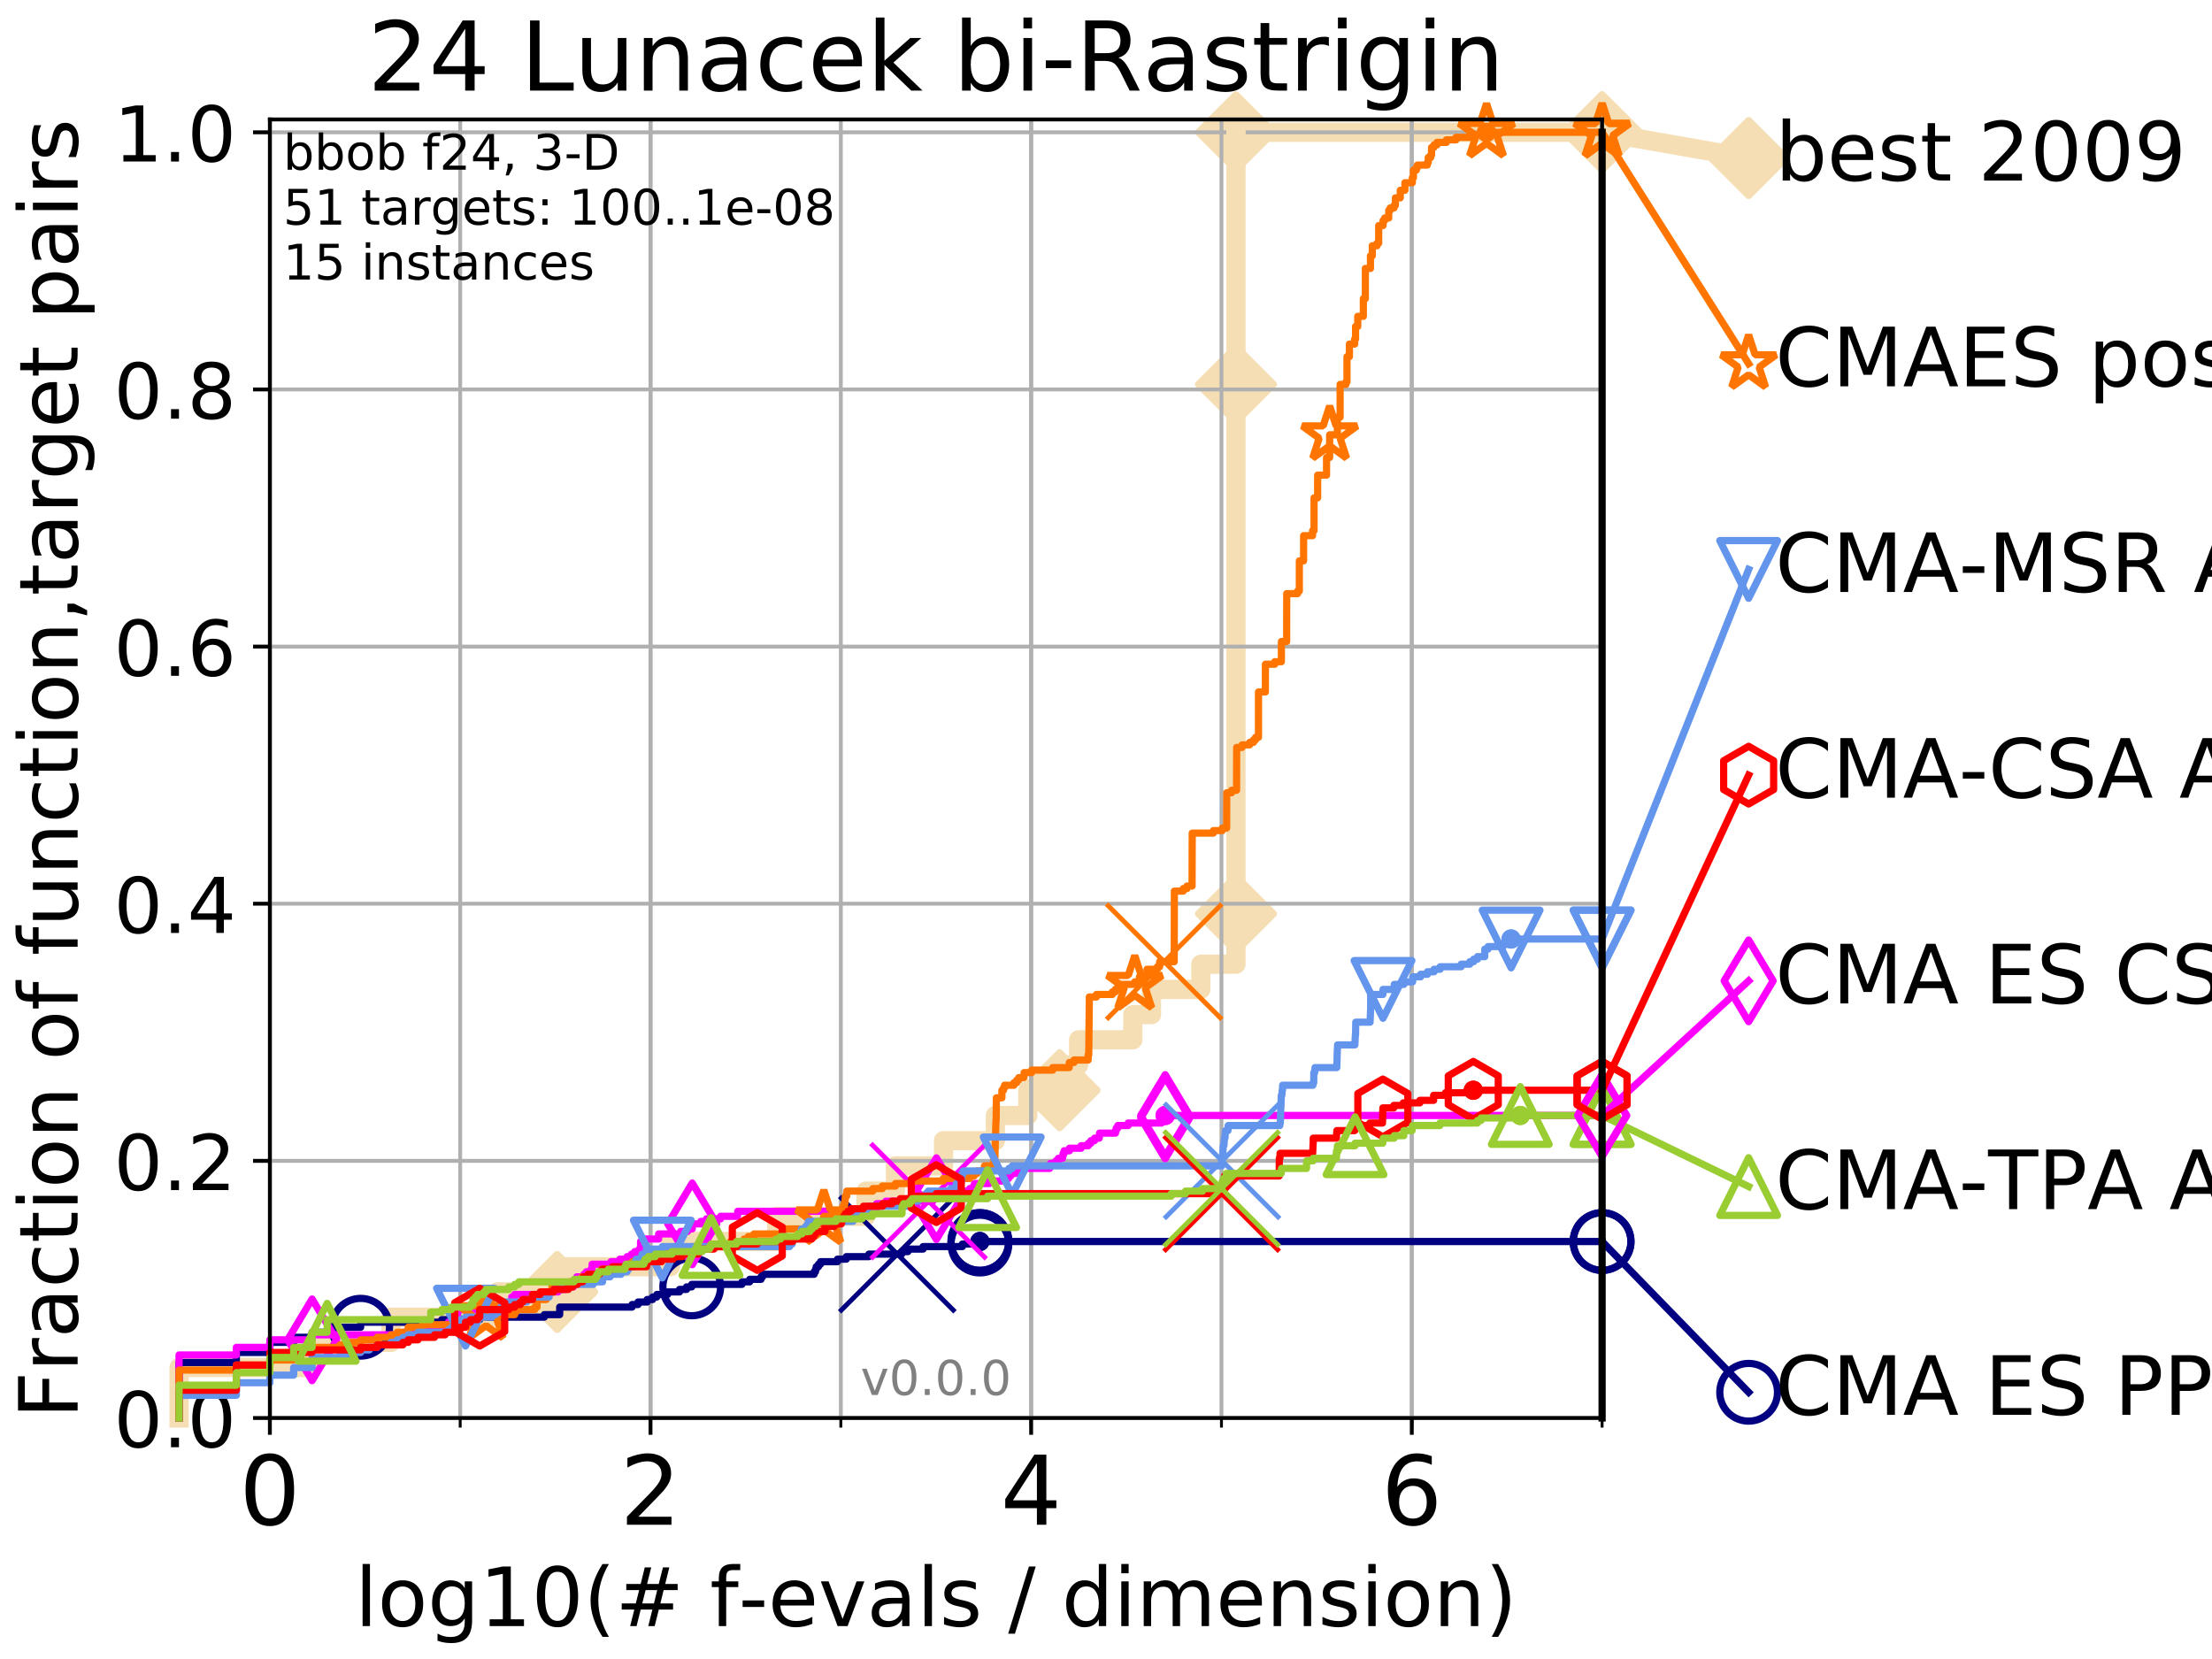 <?xml version="1.0" encoding="utf-8" standalone="no"?>
<!DOCTYPE svg PUBLIC "-//W3C//DTD SVG 1.1//EN"
  "http://www.w3.org/Graphics/SVG/1.1/DTD/svg11.dtd">
<!-- Created with matplotlib (http://matplotlib.org/) -->
<svg height="345pt" version="1.1" viewBox="0 0 460 345" width="460pt" xmlns="http://www.w3.org/2000/svg" xmlns:xlink="http://www.w3.org/1999/xlink">
 <defs>
  <style type="text/css">
*{stroke-linecap:butt;stroke-linejoin:round;}
  </style>
 </defs>
 <g id="figure_1">
  <g id="patch_1">
   <path d="M 0 345.6 
L 460.8 345.6 
L 460.8 0 
L 0 0 
z
" style="fill:#ffffff;"/>
  </g>
  <g id="axes_1">
   <g id="patch_2">
    <path d="M 56.12 294.88 
L 333.168 294.88 
L 333.168 24.84 
L 56.12 24.84 
z
" style="fill:#ffffff;"/>
   </g>
   <g id="line2d_1">
    <path d="M 37.236 294.88 
L 37.236 284.395 
L 64.9 284.395 
L 64.9 279.153 
L 81.324 279.153 
L 81.324 273.91 
L 103.415 273.91 
L 103.415 268.668 
L 115.869 268.668 
L 115.869 263.425 
L 139.43 263.425 
L 139.43 258.183 
L 161.52 258.183 
L 161.52 252.94 
L 180.077 252.94 
L 180.077 247.698 
L 186.216 247.698 
L 186.216 242.455 
L 196.209 242.455 
L 196.209 237.213 
L 207.001 237.213 
L 207.001 231.97 
L 213.745 231.97 
L 213.745 226.728 
L 220.341 226.728 
L 220.341 221.485 
L 224.306 221.485 
L 224.306 216.243 
L 235.578 216.243 
L 235.578 211 
L 239.457 211 
L 239.457 205.758 
L 249.723 205.758 
L 249.723 200.515 
L 257.026 200.515 
L 257.026 195.273 
L 257.026 195.273 
L 257.026 190.03 
L 257.027 190.03 
L 257.027 111.393 
L 257.027 111.393 
L 257.027 106.151 
L 257.027 106.151 
L 257.027 100.908 
L 257.027 100.908 
L 257.027 79.938 
L 257.027 79.938 
L 257.027 27.514 
L 333.168 27.514 
" style="fill:none;stroke:#f5deb3;stroke-linecap:square;stroke-width:4;"/>
   </g>
   <g id="line2d_2">
    <defs>
     <path d="M -0 7.778 
L 7.778 0 
L 0 -7.778 
L -7.778 -0 
z
" id="mccc63c865e" style="stroke:#f5deb3;stroke-linejoin:miter;stroke-width:1.5;"/>
    </defs>
    <g>
     <use style="fill:#f5deb3;stroke:#f5deb3;stroke-linejoin:miter;stroke-width:1.5;" x="115.869" xlink:href="#mccc63c865e" y="268.668"/>
     <use style="fill:#f5deb3;stroke:#f5deb3;stroke-linejoin:miter;stroke-width:1.5;" x="220.341" xlink:href="#mccc63c865e" y="226.728"/>
     <use style="fill:#f5deb3;stroke:#f5deb3;stroke-linejoin:miter;stroke-width:1.5;" x="257.027" xlink:href="#mccc63c865e" y="190.03"/>
     <use style="fill:#f5deb3;stroke:#f5deb3;stroke-linejoin:miter;stroke-width:1.5;" x="257.027" xlink:href="#mccc63c865e" y="79.938"/>
     <use style="fill:#f5deb3;stroke:#f5deb3;stroke-linejoin:miter;stroke-width:1.5;" x="257.027" xlink:href="#mccc63c865e" y="27.514"/>
     <use style="fill:#f5deb3;stroke:#f5deb3;stroke-linejoin:miter;stroke-width:1.5;" x="333.168" xlink:href="#mccc63c865e" y="27.514"/>
    </g>
   </g>
   <g id="line2d_3">
    <path style="fill:none;stroke:#f5deb3;stroke-linecap:square;stroke-width:4;"/>
    <g/>
   </g>
   <g id="line2d_4">
    <path d="M 333.168 27.514 
L 363.643 32.861 
" style="fill:none;stroke:#f5deb3;stroke-linecap:square;stroke-width:4;"/>
    <g>
     <use style="fill:#f5deb3;stroke:#f5deb3;stroke-linejoin:miter;stroke-width:1.5;" x="333.168" xlink:href="#mccc63c865e" y="27.514"/>
     <use style="fill:#f5deb3;stroke:#f5deb3;stroke-linejoin:miter;stroke-width:1.5;" x="363.643" xlink:href="#mccc63c865e" y="32.861"/>
    </g>
   </g>
   <g id="matplotlib.axis_1">
    <g id="xtick_1">
     <g id="line2d_5">
      <path clip-path="url(#pe6b2de2bcb)" d="M 56.12 294.88 
L 56.12 24.84 
" style="fill:none;stroke:#b0b0b0;stroke-linecap:square;stroke-width:0.8;"/>
     </g>
     <g id="line2d_6">
      <defs>
       <path d="M 0 0 
L 0 3.5 
" id="mfbc86cfa0c" style="stroke:#000000;stroke-width:0.8;"/>
      </defs>
      <g>
       <use style="stroke:#000000;stroke-width:0.8;" x="56.12" xlink:href="#mfbc86cfa0c" y="294.88"/>
      </g>
     </g>
     <g id="text_1">
      <!-- 0 -->
      <defs>
       <path d="M 31.781 66.406 
Q 24.172 66.406 20.328 58.906 
Q 16.5 51.422 16.5 36.375 
Q 16.5 21.391 20.328 13.891 
Q 24.172 6.391 31.781 6.391 
Q 39.453 6.391 43.281 13.891 
Q 47.125 21.391 47.125 36.375 
Q 47.125 51.422 43.281 58.906 
Q 39.453 66.406 31.781 66.406 
z
M 31.781 74.219 
Q 44.047 74.219 50.516 64.516 
Q 56.984 54.828 56.984 36.375 
Q 56.984 17.969 50.516 8.266 
Q 44.047 -1.422 31.781 -1.422 
Q 19.531 -1.422 13.062 8.266 
Q 6.594 17.969 6.594 36.375 
Q 6.594 54.828 13.062 64.516 
Q 19.531 74.219 31.781 74.219 
z
" id="DejaVuSans-30"/>
      </defs>
      <g transform="translate(49.758 317.077)scale(0.2 -0.2)">
       <use xlink:href="#DejaVuSans-30"/>
      </g>
     </g>
    </g>
    <g id="xtick_2">
     <g id="line2d_7">
      <path clip-path="url(#pe6b2de2bcb)" d="M 135.277 294.88 
L 135.277 24.84 
" style="fill:none;stroke:#b0b0b0;stroke-linecap:square;stroke-width:0.8;"/>
     </g>
     <g id="line2d_8">
      <g>
       <use style="stroke:#000000;stroke-width:0.8;" x="135.277" xlink:href="#mfbc86cfa0c" y="294.88"/>
      </g>
     </g>
     <g id="text_2">
      <!-- 2 -->
      <defs>
       <path d="M 19.188 8.297 
L 53.609 8.297 
L 53.609 0 
L 7.328 0 
L 7.328 8.297 
Q 12.938 14.109 22.625 23.891 
Q 32.328 33.688 34.812 36.531 
Q 39.547 41.844 41.422 45.531 
Q 43.312 49.219 43.312 52.781 
Q 43.312 58.594 39.234 62.25 
Q 35.156 65.922 28.609 65.922 
Q 23.969 65.922 18.812 64.312 
Q 13.672 62.703 7.812 59.422 
L 7.812 69.391 
Q 13.766 71.781 18.938 73 
Q 24.125 74.219 28.422 74.219 
Q 39.75 74.219 46.484 68.547 
Q 53.219 62.891 53.219 53.422 
Q 53.219 48.922 51.531 44.891 
Q 49.859 40.875 45.406 35.406 
Q 44.188 33.984 37.641 27.219 
Q 31.109 20.453 19.188 8.297 
z
" id="DejaVuSans-32"/>
      </defs>
      <g transform="translate(128.914 317.077)scale(0.2 -0.2)">
       <use xlink:href="#DejaVuSans-32"/>
      </g>
     </g>
    </g>
    <g id="xtick_3">
     <g id="line2d_9">
      <path clip-path="url(#pe6b2de2bcb)" d="M 214.433 294.88 
L 214.433 24.84 
" style="fill:none;stroke:#b0b0b0;stroke-linecap:square;stroke-width:0.8;"/>
     </g>
     <g id="line2d_10">
      <g>
       <use style="stroke:#000000;stroke-width:0.8;" x="214.433" xlink:href="#mfbc86cfa0c" y="294.88"/>
      </g>
     </g>
     <g id="text_3">
      <!-- 4 -->
      <defs>
       <path d="M 37.797 64.312 
L 12.891 25.391 
L 37.797 25.391 
z
M 35.203 72.906 
L 47.609 72.906 
L 47.609 25.391 
L 58.016 25.391 
L 58.016 17.188 
L 47.609 17.188 
L 47.609 0 
L 37.797 0 
L 37.797 17.188 
L 4.891 17.188 
L 4.891 26.703 
z
" id="DejaVuSans-34"/>
      </defs>
      <g transform="translate(208.071 317.077)scale(0.2 -0.2)">
       <use xlink:href="#DejaVuSans-34"/>
      </g>
     </g>
    </g>
    <g id="xtick_4">
     <g id="line2d_11">
      <path clip-path="url(#pe6b2de2bcb)" d="M 293.59 294.88 
L 293.59 24.84 
" style="fill:none;stroke:#b0b0b0;stroke-linecap:square;stroke-width:0.8;"/>
     </g>
     <g id="line2d_12">
      <g>
       <use style="stroke:#000000;stroke-width:0.8;" x="293.59" xlink:href="#mfbc86cfa0c" y="294.88"/>
      </g>
     </g>
     <g id="text_4">
      <!-- 6 -->
      <defs>
       <path d="M 33.016 40.375 
Q 26.375 40.375 22.484 35.828 
Q 18.609 31.297 18.609 23.391 
Q 18.609 15.531 22.484 10.953 
Q 26.375 6.391 33.016 6.391 
Q 39.656 6.391 43.531 10.953 
Q 47.406 15.531 47.406 23.391 
Q 47.406 31.297 43.531 35.828 
Q 39.656 40.375 33.016 40.375 
z
M 52.594 71.297 
L 52.594 62.312 
Q 48.875 64.062 45.094 64.984 
Q 41.312 65.922 37.594 65.922 
Q 27.828 65.922 22.672 59.328 
Q 17.531 52.734 16.797 39.406 
Q 19.672 43.656 24.016 45.922 
Q 28.375 48.188 33.594 48.188 
Q 44.578 48.188 50.953 41.516 
Q 57.328 34.859 57.328 23.391 
Q 57.328 12.156 50.688 5.359 
Q 44.047 -1.422 33.016 -1.422 
Q 20.359 -1.422 13.672 8.266 
Q 6.984 17.969 6.984 36.375 
Q 6.984 53.656 15.188 63.938 
Q 23.391 74.219 37.203 74.219 
Q 40.922 74.219 44.703 73.484 
Q 48.484 72.75 52.594 71.297 
z
" id="DejaVuSans-36"/>
      </defs>
      <g transform="translate(287.227 317.077)scale(0.2 -0.2)">
       <use xlink:href="#DejaVuSans-36"/>
      </g>
     </g>
    </g>
    <g id="xtick_5">
     <g id="line2d_13">
      <path clip-path="url(#pe6b2de2bcb)" d="M 56.12 294.88 
L 56.12 24.84 
" style="fill:none;stroke:#b0b0b0;stroke-linecap:square;stroke-width:0.8;"/>
     </g>
     <g id="line2d_14">
      <defs>
       <path d="M 0 0 
L 0 2 
" id="m874489a4fb" style="stroke:#000000;stroke-width:0.6;"/>
      </defs>
      <g>
       <use style="stroke:#000000;stroke-width:0.6;" x="56.12" xlink:href="#m874489a4fb" y="294.88"/>
      </g>
     </g>
    </g>
    <g id="xtick_6">
     <g id="line2d_15">
      <path clip-path="url(#pe6b2de2bcb)" d="M 95.698 294.88 
L 95.698 24.84 
" style="fill:none;stroke:#b0b0b0;stroke-linecap:square;stroke-width:0.8;"/>
     </g>
     <g id="line2d_16">
      <g>
       <use style="stroke:#000000;stroke-width:0.6;" x="95.698" xlink:href="#m874489a4fb" y="294.88"/>
      </g>
     </g>
    </g>
    <g id="xtick_7">
     <g id="line2d_17">
      <path clip-path="url(#pe6b2de2bcb)" d="M 135.277 294.88 
L 135.277 24.84 
" style="fill:none;stroke:#b0b0b0;stroke-linecap:square;stroke-width:0.8;"/>
     </g>
     <g id="line2d_18">
      <g>
       <use style="stroke:#000000;stroke-width:0.6;" x="135.277" xlink:href="#m874489a4fb" y="294.88"/>
      </g>
     </g>
    </g>
    <g id="xtick_8">
     <g id="line2d_19">
      <path clip-path="url(#pe6b2de2bcb)" d="M 174.855 294.88 
L 174.855 24.84 
" style="fill:none;stroke:#b0b0b0;stroke-linecap:square;stroke-width:0.8;"/>
     </g>
     <g id="line2d_20">
      <g>
       <use style="stroke:#000000;stroke-width:0.6;" x="174.855" xlink:href="#m874489a4fb" y="294.88"/>
      </g>
     </g>
    </g>
    <g id="xtick_9">
     <g id="line2d_21">
      <path clip-path="url(#pe6b2de2bcb)" d="M 214.433 294.88 
L 214.433 24.84 
" style="fill:none;stroke:#b0b0b0;stroke-linecap:square;stroke-width:0.8;"/>
     </g>
     <g id="line2d_22">
      <g>
       <use style="stroke:#000000;stroke-width:0.6;" x="214.433" xlink:href="#m874489a4fb" y="294.88"/>
      </g>
     </g>
    </g>
    <g id="xtick_10">
     <g id="line2d_23">
      <path clip-path="url(#pe6b2de2bcb)" d="M 254.011 294.88 
L 254.011 24.84 
" style="fill:none;stroke:#b0b0b0;stroke-linecap:square;stroke-width:0.8;"/>
     </g>
     <g id="line2d_24">
      <g>
       <use style="stroke:#000000;stroke-width:0.6;" x="254.011" xlink:href="#m874489a4fb" y="294.88"/>
      </g>
     </g>
    </g>
    <g id="xtick_11">
     <g id="line2d_25">
      <path clip-path="url(#pe6b2de2bcb)" d="M 293.59 294.88 
L 293.59 24.84 
" style="fill:none;stroke:#b0b0b0;stroke-linecap:square;stroke-width:0.8;"/>
     </g>
     <g id="line2d_26">
      <g>
       <use style="stroke:#000000;stroke-width:0.6;" x="293.59" xlink:href="#m874489a4fb" y="294.88"/>
      </g>
     </g>
    </g>
    <g id="xtick_12">
     <g id="line2d_27">
      <path clip-path="url(#pe6b2de2bcb)" d="M 333.168 294.88 
L 333.168 24.84 
" style="fill:none;stroke:#b0b0b0;stroke-linecap:square;stroke-width:0.8;"/>
     </g>
     <g id="line2d_28">
      <g>
       <use style="stroke:#000000;stroke-width:0.6;" x="333.168" xlink:href="#m874489a4fb" y="294.88"/>
      </g>
     </g>
    </g>
    <g id="text_5">
     <!-- log10(# f-evals / dimension) -->
     <defs>
      <path d="M 9.422 75.984 
L 18.406 75.984 
L 18.406 0 
L 9.422 0 
z
" id="DejaVuSans-6c"/>
      <path d="M 30.609 48.391 
Q 23.391 48.391 19.188 42.75 
Q 14.984 37.109 14.984 27.297 
Q 14.984 17.484 19.156 11.844 
Q 23.344 6.203 30.609 6.203 
Q 37.797 6.203 41.984 11.859 
Q 46.188 17.531 46.188 27.297 
Q 46.188 37.016 41.984 42.703 
Q 37.797 48.391 30.609 48.391 
z
M 30.609 56 
Q 42.328 56 49.016 48.375 
Q 55.719 40.766 55.719 27.297 
Q 55.719 13.875 49.016 6.219 
Q 42.328 -1.422 30.609 -1.422 
Q 18.844 -1.422 12.172 6.219 
Q 5.516 13.875 5.516 27.297 
Q 5.516 40.766 12.172 48.375 
Q 18.844 56 30.609 56 
z
" id="DejaVuSans-6f"/>
      <path d="M 45.406 27.984 
Q 45.406 37.75 41.375 43.109 
Q 37.359 48.484 30.078 48.484 
Q 22.859 48.484 18.828 43.109 
Q 14.797 37.75 14.797 27.984 
Q 14.797 18.266 18.828 12.891 
Q 22.859 7.516 30.078 7.516 
Q 37.359 7.516 41.375 12.891 
Q 45.406 18.266 45.406 27.984 
z
M 54.391 6.781 
Q 54.391 -7.172 48.188 -13.984 
Q 42 -20.797 29.203 -20.797 
Q 24.469 -20.797 20.266 -20.094 
Q 16.062 -19.391 12.109 -17.922 
L 12.109 -9.188 
Q 16.062 -11.328 19.922 -12.344 
Q 23.781 -13.375 27.781 -13.375 
Q 36.625 -13.375 41.016 -8.766 
Q 45.406 -4.156 45.406 5.172 
L 45.406 9.625 
Q 42.625 4.781 38.281 2.391 
Q 33.938 0 27.875 0 
Q 17.828 0 11.672 7.656 
Q 5.516 15.328 5.516 27.984 
Q 5.516 40.672 11.672 48.328 
Q 17.828 56 27.875 56 
Q 33.938 56 38.281 53.609 
Q 42.625 51.219 45.406 46.391 
L 45.406 54.688 
L 54.391 54.688 
z
" id="DejaVuSans-67"/>
      <path d="M 12.406 8.297 
L 28.516 8.297 
L 28.516 63.922 
L 10.984 60.406 
L 10.984 69.391 
L 28.422 72.906 
L 38.281 72.906 
L 38.281 8.297 
L 54.391 8.297 
L 54.391 0 
L 12.406 0 
z
" id="DejaVuSans-31"/>
      <path d="M 31 75.875 
Q 24.469 64.656 21.281 53.656 
Q 18.109 42.672 18.109 31.391 
Q 18.109 20.125 21.312 9.062 
Q 24.516 -2 31 -13.188 
L 23.188 -13.188 
Q 15.875 -1.703 12.234 9.375 
Q 8.594 20.453 8.594 31.391 
Q 8.594 42.281 12.203 53.312 
Q 15.828 64.359 23.188 75.875 
z
" id="DejaVuSans-28"/>
      <path d="M 51.125 44 
L 36.922 44 
L 32.812 27.688 
L 47.125 27.688 
z
M 43.797 71.781 
L 38.719 51.516 
L 52.984 51.516 
L 58.109 71.781 
L 65.922 71.781 
L 60.891 51.516 
L 76.125 51.516 
L 76.125 44 
L 58.984 44 
L 54.984 27.688 
L 70.516 27.688 
L 70.516 20.219 
L 53.078 20.219 
L 48 0 
L 40.188 0 
L 45.219 20.219 
L 30.906 20.219 
L 25.875 0 
L 18.016 0 
L 23.094 20.219 
L 7.719 20.219 
L 7.719 27.688 
L 24.906 27.688 
L 29 44 
L 13.281 44 
L 13.281 51.516 
L 30.906 51.516 
L 35.891 71.781 
z
" id="DejaVuSans-23"/>
      <path id="DejaVuSans-20"/>
      <path d="M 37.109 75.984 
L 37.109 68.5 
L 28.516 68.5 
Q 23.688 68.5 21.797 66.547 
Q 19.922 64.594 19.922 59.516 
L 19.922 54.688 
L 34.719 54.688 
L 34.719 47.703 
L 19.922 47.703 
L 19.922 0 
L 10.891 0 
L 10.891 47.703 
L 2.297 47.703 
L 2.297 54.688 
L 10.891 54.688 
L 10.891 58.5 
Q 10.891 67.625 15.141 71.797 
Q 19.391 75.984 28.609 75.984 
z
" id="DejaVuSans-66"/>
      <path d="M 4.891 31.391 
L 31.203 31.391 
L 31.203 23.391 
L 4.891 23.391 
z
" id="DejaVuSans-2d"/>
      <path d="M 56.203 29.594 
L 56.203 25.203 
L 14.891 25.203 
Q 15.484 15.922 20.484 11.062 
Q 25.484 6.203 34.422 6.203 
Q 39.594 6.203 44.453 7.469 
Q 49.312 8.734 54.109 11.281 
L 54.109 2.781 
Q 49.266 0.734 44.188 -0.344 
Q 39.109 -1.422 33.891 -1.422 
Q 20.797 -1.422 13.156 6.188 
Q 5.516 13.812 5.516 26.812 
Q 5.516 40.234 12.766 48.109 
Q 20.016 56 32.328 56 
Q 43.359 56 49.781 48.891 
Q 56.203 41.797 56.203 29.594 
z
M 47.219 32.234 
Q 47.125 39.594 43.094 43.984 
Q 39.062 48.391 32.422 48.391 
Q 24.906 48.391 20.391 44.141 
Q 15.875 39.891 15.188 32.172 
z
" id="DejaVuSans-65"/>
      <path d="M 2.984 54.688 
L 12.5 54.688 
L 29.594 8.797 
L 46.688 54.688 
L 56.203 54.688 
L 35.688 0 
L 23.484 0 
z
" id="DejaVuSans-76"/>
      <path d="M 34.281 27.484 
Q 23.391 27.484 19.188 25 
Q 14.984 22.516 14.984 16.5 
Q 14.984 11.719 18.141 8.906 
Q 21.297 6.109 26.703 6.109 
Q 34.188 6.109 38.703 11.406 
Q 43.219 16.703 43.219 25.484 
L 43.219 27.484 
z
M 52.203 31.203 
L 52.203 0 
L 43.219 0 
L 43.219 8.297 
Q 40.141 3.328 35.547 0.953 
Q 30.953 -1.422 24.312 -1.422 
Q 15.922 -1.422 10.953 3.297 
Q 6 8.016 6 15.922 
Q 6 25.141 12.172 29.828 
Q 18.359 34.516 30.609 34.516 
L 43.219 34.516 
L 43.219 35.406 
Q 43.219 41.609 39.141 45 
Q 35.062 48.391 27.688 48.391 
Q 23 48.391 18.547 47.266 
Q 14.109 46.141 10.016 43.891 
L 10.016 52.203 
Q 14.938 54.109 19.578 55.047 
Q 24.219 56 28.609 56 
Q 40.484 56 46.344 49.844 
Q 52.203 43.703 52.203 31.203 
z
" id="DejaVuSans-61"/>
      <path d="M 44.281 53.078 
L 44.281 44.578 
Q 40.484 46.531 36.375 47.5 
Q 32.281 48.484 27.875 48.484 
Q 21.188 48.484 17.844 46.438 
Q 14.5 44.391 14.5 40.281 
Q 14.5 37.156 16.891 35.375 
Q 19.281 33.594 26.516 31.984 
L 29.594 31.297 
Q 39.156 29.25 43.188 25.516 
Q 47.219 21.781 47.219 15.094 
Q 47.219 7.469 41.188 3.016 
Q 35.156 -1.422 24.609 -1.422 
Q 20.219 -1.422 15.453 -0.562 
Q 10.688 0.297 5.422 2 
L 5.422 11.281 
Q 10.406 8.688 15.234 7.391 
Q 20.062 6.109 24.812 6.109 
Q 31.156 6.109 34.562 8.281 
Q 37.984 10.453 37.984 14.406 
Q 37.984 18.062 35.516 20.016 
Q 33.062 21.969 24.703 23.781 
L 21.578 24.516 
Q 13.234 26.266 9.516 29.906 
Q 5.812 33.547 5.812 39.891 
Q 5.812 47.609 11.281 51.797 
Q 16.75 56 26.812 56 
Q 31.781 56 36.172 55.266 
Q 40.578 54.547 44.281 53.078 
z
" id="DejaVuSans-73"/>
      <path d="M 25.391 72.906 
L 33.688 72.906 
L 8.297 -9.281 
L 0 -9.281 
z
" id="DejaVuSans-2f"/>
      <path d="M 45.406 46.391 
L 45.406 75.984 
L 54.391 75.984 
L 54.391 0 
L 45.406 0 
L 45.406 8.203 
Q 42.578 3.328 38.25 0.953 
Q 33.938 -1.422 27.875 -1.422 
Q 17.969 -1.422 11.734 6.484 
Q 5.516 14.406 5.516 27.297 
Q 5.516 40.188 11.734 48.094 
Q 17.969 56 27.875 56 
Q 33.938 56 38.25 53.625 
Q 42.578 51.266 45.406 46.391 
z
M 14.797 27.297 
Q 14.797 17.391 18.875 11.75 
Q 22.953 6.109 30.078 6.109 
Q 37.203 6.109 41.297 11.75 
Q 45.406 17.391 45.406 27.297 
Q 45.406 37.203 41.297 42.844 
Q 37.203 48.484 30.078 48.484 
Q 22.953 48.484 18.875 42.844 
Q 14.797 37.203 14.797 27.297 
z
" id="DejaVuSans-64"/>
      <path d="M 9.422 54.688 
L 18.406 54.688 
L 18.406 0 
L 9.422 0 
z
M 9.422 75.984 
L 18.406 75.984 
L 18.406 64.594 
L 9.422 64.594 
z
" id="DejaVuSans-69"/>
      <path d="M 52 44.188 
Q 55.375 50.25 60.062 53.125 
Q 64.75 56 71.094 56 
Q 79.641 56 84.281 50.016 
Q 88.922 44.047 88.922 33.016 
L 88.922 0 
L 79.891 0 
L 79.891 32.719 
Q 79.891 40.578 77.094 44.375 
Q 74.312 48.188 68.609 48.188 
Q 61.625 48.188 57.562 43.547 
Q 53.516 38.922 53.516 30.906 
L 53.516 0 
L 44.484 0 
L 44.484 32.719 
Q 44.484 40.625 41.703 44.406 
Q 38.922 48.188 33.109 48.188 
Q 26.219 48.188 22.156 43.531 
Q 18.109 38.875 18.109 30.906 
L 18.109 0 
L 9.078 0 
L 9.078 54.688 
L 18.109 54.688 
L 18.109 46.188 
Q 21.188 51.219 25.484 53.609 
Q 29.781 56 35.688 56 
Q 41.656 56 45.828 52.969 
Q 50 49.953 52 44.188 
z
" id="DejaVuSans-6d"/>
      <path d="M 54.891 33.016 
L 54.891 0 
L 45.906 0 
L 45.906 32.719 
Q 45.906 40.484 42.875 44.328 
Q 39.844 48.188 33.797 48.188 
Q 26.516 48.188 22.312 43.547 
Q 18.109 38.922 18.109 30.906 
L 18.109 0 
L 9.078 0 
L 9.078 54.688 
L 18.109 54.688 
L 18.109 46.188 
Q 21.344 51.125 25.703 53.562 
Q 30.078 56 35.797 56 
Q 45.219 56 50.047 50.172 
Q 54.891 44.344 54.891 33.016 
z
" id="DejaVuSans-6e"/>
      <path d="M 8.016 75.875 
L 15.828 75.875 
Q 23.141 64.359 26.781 53.312 
Q 30.422 42.281 30.422 31.391 
Q 30.422 20.453 26.781 9.375 
Q 23.141 -1.703 15.828 -13.188 
L 8.016 -13.188 
Q 14.5 -2 17.703 9.062 
Q 20.906 20.125 20.906 31.391 
Q 20.906 42.672 17.703 53.656 
Q 14.5 64.656 8.016 75.875 
z
" id="DejaVuSans-29"/>
     </defs>
     <g transform="translate(73.803 338.154)scale(0.17 -0.17)">
      <use xlink:href="#DejaVuSans-6c"/>
      <use x="27.783" xlink:href="#DejaVuSans-6f"/>
      <use x="88.965" xlink:href="#DejaVuSans-67"/>
      <use x="152.441" xlink:href="#DejaVuSans-31"/>
      <use x="216.064" xlink:href="#DejaVuSans-30"/>
      <use x="279.688" xlink:href="#DejaVuSans-28"/>
      <use x="318.701" xlink:href="#DejaVuSans-23"/>
      <use x="402.49" xlink:href="#DejaVuSans-20"/>
      <use x="434.277" xlink:href="#DejaVuSans-66"/>
      <use x="469.404" xlink:href="#DejaVuSans-2d"/>
      <use x="505.488" xlink:href="#DejaVuSans-65"/>
      <use x="567.012" xlink:href="#DejaVuSans-76"/>
      <use x="626.191" xlink:href="#DejaVuSans-61"/>
      <use x="687.471" xlink:href="#DejaVuSans-6c"/>
      <use x="715.254" xlink:href="#DejaVuSans-73"/>
      <use x="767.354" xlink:href="#DejaVuSans-20"/>
      <use x="799.141" xlink:href="#DejaVuSans-2f"/>
      <use x="832.832" xlink:href="#DejaVuSans-20"/>
      <use x="864.619" xlink:href="#DejaVuSans-64"/>
      <use x="928.096" xlink:href="#DejaVuSans-69"/>
      <use x="955.879" xlink:href="#DejaVuSans-6d"/>
      <use x="1053.291" xlink:href="#DejaVuSans-65"/>
      <use x="1114.814" xlink:href="#DejaVuSans-6e"/>
      <use x="1178.193" xlink:href="#DejaVuSans-73"/>
      <use x="1230.293" xlink:href="#DejaVuSans-69"/>
      <use x="1258.076" xlink:href="#DejaVuSans-6f"/>
      <use x="1319.258" xlink:href="#DejaVuSans-6e"/>
      <use x="1382.637" xlink:href="#DejaVuSans-29"/>
     </g>
    </g>
   </g>
   <g id="matplotlib.axis_2">
    <g id="ytick_1">
     <g id="line2d_29">
      <path clip-path="url(#pe6b2de2bcb)" d="M 56.12 294.88 
L 333.168 294.88 
" style="fill:none;stroke:#b0b0b0;stroke-linecap:square;stroke-width:0.8;"/>
     </g>
     <g id="line2d_30">
      <defs>
       <path d="M 0 0 
L -3.5 0 
" id="m5bbc989e8b" style="stroke:#000000;stroke-width:0.8;"/>
      </defs>
      <g>
       <use style="stroke:#000000;stroke-width:0.8;" x="56.12" xlink:href="#m5bbc989e8b" y="294.88"/>
      </g>
     </g>
     <g id="text_6">
      <!-- 0.0 -->
      <defs>
       <path d="M 10.688 12.406 
L 21 12.406 
L 21 0 
L 10.688 0 
z
" id="DejaVuSans-2e"/>
      </defs>
      <g transform="translate(23.675 300.959)scale(0.16 -0.16)">
       <use xlink:href="#DejaVuSans-30"/>
       <use x="63.623" xlink:href="#DejaVuSans-2e"/>
       <use x="95.41" xlink:href="#DejaVuSans-30"/>
      </g>
     </g>
    </g>
    <g id="ytick_2">
     <g id="line2d_31">
      <path clip-path="url(#pe6b2de2bcb)" d="M 56.12 241.407 
L 333.168 241.407 
" style="fill:none;stroke:#b0b0b0;stroke-linecap:square;stroke-width:0.8;"/>
     </g>
     <g id="line2d_32">
      <g>
       <use style="stroke:#000000;stroke-width:0.8;" x="56.12" xlink:href="#m5bbc989e8b" y="241.407"/>
      </g>
     </g>
     <g id="text_7">
      <!-- 0.2 -->
      <g transform="translate(23.675 247.485)scale(0.16 -0.16)">
       <use xlink:href="#DejaVuSans-30"/>
       <use x="63.623" xlink:href="#DejaVuSans-2e"/>
       <use x="95.41" xlink:href="#DejaVuSans-32"/>
      </g>
     </g>
    </g>
    <g id="ytick_3">
     <g id="line2d_33">
      <path clip-path="url(#pe6b2de2bcb)" d="M 56.12 187.933 
L 333.168 187.933 
" style="fill:none;stroke:#b0b0b0;stroke-linecap:square;stroke-width:0.8;"/>
     </g>
     <g id="line2d_34">
      <g>
       <use style="stroke:#000000;stroke-width:0.8;" x="56.12" xlink:href="#m5bbc989e8b" y="187.933"/>
      </g>
     </g>
     <g id="text_8">
      <!-- 0.4 -->
      <g transform="translate(23.675 194.012)scale(0.16 -0.16)">
       <use xlink:href="#DejaVuSans-30"/>
       <use x="63.623" xlink:href="#DejaVuSans-2e"/>
       <use x="95.41" xlink:href="#DejaVuSans-34"/>
      </g>
     </g>
    </g>
    <g id="ytick_4">
     <g id="line2d_35">
      <path clip-path="url(#pe6b2de2bcb)" d="M 56.12 134.46 
L 333.168 134.46 
" style="fill:none;stroke:#b0b0b0;stroke-linecap:square;stroke-width:0.8;"/>
     </g>
     <g id="line2d_36">
      <g>
       <use style="stroke:#000000;stroke-width:0.8;" x="56.12" xlink:href="#m5bbc989e8b" y="134.46"/>
      </g>
     </g>
     <g id="text_9">
      <!-- 0.6 -->
      <g transform="translate(23.675 140.539)scale(0.16 -0.16)">
       <use xlink:href="#DejaVuSans-30"/>
       <use x="63.623" xlink:href="#DejaVuSans-2e"/>
       <use x="95.41" xlink:href="#DejaVuSans-36"/>
      </g>
     </g>
    </g>
    <g id="ytick_5">
     <g id="line2d_37">
      <path clip-path="url(#pe6b2de2bcb)" d="M 56.12 80.987 
L 333.168 80.987 
" style="fill:none;stroke:#b0b0b0;stroke-linecap:square;stroke-width:0.8;"/>
     </g>
     <g id="line2d_38">
      <g>
       <use style="stroke:#000000;stroke-width:0.8;" x="56.12" xlink:href="#m5bbc989e8b" y="80.987"/>
      </g>
     </g>
     <g id="text_10">
      <!-- 0.8 -->
      <defs>
       <path d="M 31.781 34.625 
Q 24.75 34.625 20.719 30.859 
Q 16.703 27.094 16.703 20.516 
Q 16.703 13.922 20.719 10.156 
Q 24.75 6.391 31.781 6.391 
Q 38.812 6.391 42.859 10.172 
Q 46.922 13.969 46.922 20.516 
Q 46.922 27.094 42.891 30.859 
Q 38.875 34.625 31.781 34.625 
z
M 21.922 38.812 
Q 15.578 40.375 12.031 44.719 
Q 8.5 49.078 8.5 55.328 
Q 8.5 64.062 14.719 69.141 
Q 20.953 74.219 31.781 74.219 
Q 42.672 74.219 48.875 69.141 
Q 55.078 64.062 55.078 55.328 
Q 55.078 49.078 51.531 44.719 
Q 48 40.375 41.703 38.812 
Q 48.828 37.156 52.797 32.312 
Q 56.781 27.484 56.781 20.516 
Q 56.781 9.906 50.312 4.234 
Q 43.844 -1.422 31.781 -1.422 
Q 19.734 -1.422 13.25 4.234 
Q 6.781 9.906 6.781 20.516 
Q 6.781 27.484 10.781 32.312 
Q 14.797 37.156 21.922 38.812 
z
M 18.312 54.391 
Q 18.312 48.734 21.844 45.562 
Q 25.391 42.391 31.781 42.391 
Q 38.141 42.391 41.719 45.562 
Q 45.312 48.734 45.312 54.391 
Q 45.312 60.062 41.719 63.234 
Q 38.141 66.406 31.781 66.406 
Q 25.391 66.406 21.844 63.234 
Q 18.312 60.062 18.312 54.391 
z
" id="DejaVuSans-38"/>
      </defs>
      <g transform="translate(23.675 87.066)scale(0.16 -0.16)">
       <use xlink:href="#DejaVuSans-30"/>
       <use x="63.623" xlink:href="#DejaVuSans-2e"/>
       <use x="95.41" xlink:href="#DejaVuSans-38"/>
      </g>
     </g>
    </g>
    <g id="ytick_6">
     <g id="line2d_39">
      <path clip-path="url(#pe6b2de2bcb)" d="M 56.12 27.514 
L 333.168 27.514 
" style="fill:none;stroke:#b0b0b0;stroke-linecap:square;stroke-width:0.8;"/>
     </g>
     <g id="line2d_40">
      <g>
       <use style="stroke:#000000;stroke-width:0.8;" x="56.12" xlink:href="#m5bbc989e8b" y="27.514"/>
      </g>
     </g>
     <g id="text_11">
      <!-- 1.0 -->
      <g transform="translate(23.675 33.592)scale(0.16 -0.16)">
       <use xlink:href="#DejaVuSans-31"/>
       <use x="63.623" xlink:href="#DejaVuSans-2e"/>
       <use x="95.41" xlink:href="#DejaVuSans-30"/>
      </g>
     </g>
    </g>
    <g id="text_12">
     <!-- Fraction of function,target pairs -->
     <defs>
      <path d="M 9.812 72.906 
L 51.703 72.906 
L 51.703 64.594 
L 19.672 64.594 
L 19.672 43.109 
L 48.578 43.109 
L 48.578 34.812 
L 19.672 34.812 
L 19.672 0 
L 9.812 0 
z
" id="DejaVuSans-46"/>
      <path d="M 41.109 46.297 
Q 39.594 47.172 37.812 47.578 
Q 36.031 48 33.891 48 
Q 26.266 48 22.188 43.047 
Q 18.109 38.094 18.109 28.812 
L 18.109 0 
L 9.078 0 
L 9.078 54.688 
L 18.109 54.688 
L 18.109 46.188 
Q 20.953 51.172 25.484 53.578 
Q 30.031 56 36.531 56 
Q 37.453 56 38.578 55.875 
Q 39.703 55.766 41.062 55.516 
z
" id="DejaVuSans-72"/>
      <path d="M 48.781 52.594 
L 48.781 44.188 
Q 44.969 46.297 41.141 47.344 
Q 37.312 48.391 33.406 48.391 
Q 24.656 48.391 19.812 42.844 
Q 14.984 37.312 14.984 27.297 
Q 14.984 17.281 19.812 11.734 
Q 24.656 6.203 33.406 6.203 
Q 37.312 6.203 41.141 7.25 
Q 44.969 8.297 48.781 10.406 
L 48.781 2.094 
Q 45.016 0.344 40.984 -0.531 
Q 36.969 -1.422 32.422 -1.422 
Q 20.062 -1.422 12.781 6.344 
Q 5.516 14.109 5.516 27.297 
Q 5.516 40.672 12.859 48.328 
Q 20.219 56 33.016 56 
Q 37.156 56 41.109 55.141 
Q 45.062 54.297 48.781 52.594 
z
" id="DejaVuSans-63"/>
      <path d="M 18.312 70.219 
L 18.312 54.688 
L 36.812 54.688 
L 36.812 47.703 
L 18.312 47.703 
L 18.312 18.016 
Q 18.312 11.328 20.141 9.422 
Q 21.969 7.516 27.594 7.516 
L 36.812 7.516 
L 36.812 0 
L 27.594 0 
Q 17.188 0 13.234 3.875 
Q 9.281 7.766 9.281 18.016 
L 9.281 47.703 
L 2.688 47.703 
L 2.688 54.688 
L 9.281 54.688 
L 9.281 70.219 
z
" id="DejaVuSans-74"/>
      <path d="M 8.5 21.578 
L 8.5 54.688 
L 17.484 54.688 
L 17.484 21.922 
Q 17.484 14.156 20.5 10.266 
Q 23.531 6.391 29.594 6.391 
Q 36.859 6.391 41.078 11.031 
Q 45.312 15.672 45.312 23.688 
L 45.312 54.688 
L 54.297 54.688 
L 54.297 0 
L 45.312 0 
L 45.312 8.406 
Q 42.047 3.422 37.719 1 
Q 33.406 -1.422 27.688 -1.422 
Q 18.266 -1.422 13.375 4.438 
Q 8.5 10.297 8.5 21.578 
z
M 31.109 56 
z
" id="DejaVuSans-75"/>
      <path d="M 11.719 12.406 
L 22.016 12.406 
L 22.016 4 
L 14.016 -11.625 
L 7.719 -11.625 
L 11.719 4 
z
" id="DejaVuSans-2c"/>
      <path d="M 18.109 8.203 
L 18.109 -20.797 
L 9.078 -20.797 
L 9.078 54.688 
L 18.109 54.688 
L 18.109 46.391 
Q 20.953 51.266 25.266 53.625 
Q 29.594 56 35.594 56 
Q 45.562 56 51.781 48.094 
Q 58.016 40.188 58.016 27.297 
Q 58.016 14.406 51.781 6.484 
Q 45.562 -1.422 35.594 -1.422 
Q 29.594 -1.422 25.266 0.953 
Q 20.953 3.328 18.109 8.203 
z
M 48.688 27.297 
Q 48.688 37.203 44.609 42.844 
Q 40.531 48.484 33.406 48.484 
Q 26.266 48.484 22.188 42.844 
Q 18.109 37.203 18.109 27.297 
Q 18.109 17.391 22.188 11.75 
Q 26.266 6.109 33.406 6.109 
Q 40.531 6.109 44.609 11.75 
Q 48.688 17.391 48.688 27.297 
z
" id="DejaVuSans-70"/>
     </defs>
     <g transform="translate(16.14 294.999)rotate(-90)scale(0.17 -0.17)">
      <use xlink:href="#DejaVuSans-46"/>
      <use x="57.41" xlink:href="#DejaVuSans-72"/>
      <use x="98.523" xlink:href="#DejaVuSans-61"/>
      <use x="159.803" xlink:href="#DejaVuSans-63"/>
      <use x="214.783" xlink:href="#DejaVuSans-74"/>
      <use x="253.992" xlink:href="#DejaVuSans-69"/>
      <use x="281.775" xlink:href="#DejaVuSans-6f"/>
      <use x="342.957" xlink:href="#DejaVuSans-6e"/>
      <use x="406.336" xlink:href="#DejaVuSans-20"/>
      <use x="438.123" xlink:href="#DejaVuSans-6f"/>
      <use x="499.305" xlink:href="#DejaVuSans-66"/>
      <use x="534.51" xlink:href="#DejaVuSans-20"/>
      <use x="566.297" xlink:href="#DejaVuSans-66"/>
      <use x="601.502" xlink:href="#DejaVuSans-75"/>
      <use x="664.881" xlink:href="#DejaVuSans-6e"/>
      <use x="728.26" xlink:href="#DejaVuSans-63"/>
      <use x="783.24" xlink:href="#DejaVuSans-74"/>
      <use x="822.449" xlink:href="#DejaVuSans-69"/>
      <use x="850.232" xlink:href="#DejaVuSans-6f"/>
      <use x="911.414" xlink:href="#DejaVuSans-6e"/>
      <use x="974.793" xlink:href="#DejaVuSans-2c"/>
      <use x="1006.58" xlink:href="#DejaVuSans-74"/>
      <use x="1045.789" xlink:href="#DejaVuSans-61"/>
      <use x="1107.068" xlink:href="#DejaVuSans-72"/>
      <use x="1148.166" xlink:href="#DejaVuSans-67"/>
      <use x="1211.643" xlink:href="#DejaVuSans-65"/>
      <use x="1273.166" xlink:href="#DejaVuSans-74"/>
      <use x="1312.375" xlink:href="#DejaVuSans-20"/>
      <use x="1344.162" xlink:href="#DejaVuSans-70"/>
      <use x="1407.639" xlink:href="#DejaVuSans-61"/>
      <use x="1468.918" xlink:href="#DejaVuSans-69"/>
      <use x="1496.701" xlink:href="#DejaVuSans-72"/>
      <use x="1537.814" xlink:href="#DejaVuSans-73"/>
     </g>
    </g>
   </g>
   <g id="line2d_41">
    <defs>
     <path d="M 0 1.5 
C 0.398 1.5 0.779 1.342 1.061 1.061 
C 1.342 0.779 1.5 0.398 1.5 0 
C 1.5 -0.398 1.342 -0.779 1.061 -1.061 
C 0.779 -1.342 0.398 -1.5 0 -1.5 
C -0.398 -1.5 -0.779 -1.342 -1.061 -1.061 
C -1.342 -0.779 -1.5 -0.398 -1.5 0 
C -1.5 0.398 -1.342 0.779 -1.061 1.061 
C -0.779 1.342 -0.398 1.5 0 1.5 
z
" id="m03520c0adb" style="stroke:#f5deb3;"/>
    </defs>
    <g>
     <use style="fill:#f5deb3;stroke:#f5deb3;" x="257.027" xlink:href="#m03520c0adb" y="27.514"/>
     <use style="fill:#f5deb3;stroke:#f5deb3;" x="257.027" xlink:href="#m03520c0adb" y="27.514"/>
    </g>
   </g>
   <g id="line2d_42">
    <defs>
     <path d="M 0 1.5 
C 0.398 1.5 0.779 1.342 1.061 1.061 
C 1.342 0.779 1.5 0.398 1.5 0 
C 1.5 -0.398 1.342 -0.779 1.061 -1.061 
C 0.779 -1.342 0.398 -1.5 0 -1.5 
C -0.398 -1.5 -0.779 -1.342 -1.061 -1.061 
C -1.342 -0.779 -1.5 -0.398 -1.5 0 
C -1.5 0.398 -1.342 0.779 -1.061 1.061 
C -0.779 1.342 -0.398 1.5 0 1.5 
z
" id="m409d8a250b" style="stroke:#000080;"/>
    </defs>
    <g>
     <use style="fill:#000080;stroke:#000080;" x="203.774" xlink:href="#m409d8a250b" y="258.183"/>
     <use style="fill:#000080;stroke:#000080;" x="203.774" xlink:href="#m409d8a250b" y="258.183"/>
    </g>
   </g>
   <g id="line2d_43">
    <path d="M 37.236 294.88 
L 37.236 283.347 
L 49.151 283.347 
L 49.151 281.25 
L 56.12 281.25 
L 56.12 279.153 
L 61.065 279.153 
L 61.065 278.104 
L 64.9 278.104 
L 64.9 277.056 
L 68.034 277.056 
L 68.034 276.531 
L 70.684 276.531 
L 70.684 276.007 
L 75.004 276.007 
L 75.004 274.959 
L 91.863 274.959 
L 91.863 274.434 
L 99.761 274.434 
L 99.761 273.91 
L 113.19 273.91 
L 113.19 273.386 
L 116.393 273.386 
L 116.393 271.813 
L 131.441 271.813 
L 131.441 271.289 
L 132.684 271.289 
L 132.684 270.765 
L 134.575 270.765 
L 134.575 270.24 
L 135.729 270.24 
L 135.729 269.716 
L 136.599 269.716 
L 136.599 269.192 
L 138.835 269.192 
L 138.835 268.668 
L 141.304 268.668 
L 141.304 268.143 
L 142.773 268.143 
L 142.773 267.619 
L 143.849 267.619 
L 143.849 267.095 
L 154.293 267.095 
L 154.293 266.571 
L 155.902 266.571 
L 155.902 266.046 
L 158.254 266.046 
L 158.254 265.522 
L 158.582 265.522 
L 158.582 264.998 
L 169.304 264.998 
L 169.304 264.474 
L 169.586 264.474 
L 169.586 263.949 
L 169.741 263.949 
L 169.741 263.425 
L 170.205 263.425 
L 170.205 262.901 
L 170.628 262.901 
L 170.628 262.377 
L 174.153 262.377 
L 174.153 261.852 
L 175.996 261.852 
L 175.996 261.328 
L 180.687 261.328 
L 180.687 260.804 
L 187.509 260.804 
L 187.509 260.28 
L 188.809 260.28 
L 188.809 259.755 
L 191.957 259.755 
L 191.957 259.231 
L 200.133 259.231 
L 200.133 258.707 
L 203.774 258.707 
L 203.774 258.183 
L 333.168 258.183 
" style="fill:none;stroke:#000080;stroke-linecap:square;stroke-width:1.5;"/>
   </g>
   <g id="line2d_44">
    <defs>
     <path d="M 0 6 
C 1.591 6 3.117 5.368 4.243 4.243 
C 5.368 3.117 6 1.591 6 0 
C 6 -1.591 5.368 -3.117 4.243 -4.243 
C 3.117 -5.368 1.591 -6 0 -6 
C -1.591 -6 -3.117 -5.368 -4.243 -4.243 
C -5.368 -3.117 -6 -1.591 -6 0 
C -6 1.591 -5.368 3.117 -4.243 4.243 
C -3.117 5.368 -1.591 6 0 6 
z
" id="m899ee09cc5" style="stroke:#000080;stroke-width:1.5;"/>
    </defs>
    <g>
     <use style="fill:none;stroke:#000080;stroke-width:1.5;" x="75.004" xlink:href="#m899ee09cc5" y="276.007"/>
     <use style="fill:none;stroke:#000080;stroke-width:1.5;" x="143.849" xlink:href="#m899ee09cc5" y="267.619"/>
     <use style="fill:none;stroke:#000080;stroke-width:1.5;" x="203.774" xlink:href="#m899ee09cc5" y="258.707"/>
     <use style="fill:none;stroke:#000080;stroke-width:1.5;" x="203.774" xlink:href="#m899ee09cc5" y="258.183"/>
     <use style="fill:none;stroke:#000080;stroke-width:1.5;" x="203.774" xlink:href="#m899ee09cc5" y="258.183"/>
     <use style="fill:none;stroke:#000080;stroke-width:1.5;" x="333.168" xlink:href="#m899ee09cc5" y="258.183"/>
    </g>
   </g>
   <g id="line2d_45">
    <path style="fill:none;stroke:#000080;stroke-linecap:square;stroke-width:1.5;"/>
    <g/>
   </g>
   <g id="line2d_46">
    <path clip-path="url(#pe6b2de2bcb)" d="M 186.596 260.804 
" style="fill:none;stroke:#000080;stroke-linecap:square;stroke-width:1.5;"/>
    <defs>
     <path d="M -12 12 
L 12 -12 
M -12 -12 
L 12 12 
" id="m180414de45" style="stroke:#000080;"/>
    </defs>
    <g clip-path="url(#pe6b2de2bcb)">
     <use style="fill:#000080;stroke:#000080;" x="186.596" xlink:href="#m180414de45" y="260.804"/>
    </g>
   </g>
   <g id="line2d_47">
    <defs>
     <path d="M 0 1.5 
C 0.398 1.5 0.779 1.342 1.061 1.061 
C 1.342 0.779 1.5 0.398 1.5 0 
C 1.5 -0.398 1.342 -0.779 1.061 -1.061 
C 0.779 -1.342 0.398 -1.5 0 -1.5 
C -0.398 -1.5 -0.779 -1.342 -1.061 -1.061 
C -1.342 -0.779 -1.5 -0.398 -1.5 0 
C -1.5 0.398 -1.342 0.779 -1.061 1.061 
C -0.779 1.342 -0.398 1.5 0 1.5 
z
" id="m991edf7c75" style="stroke:#ff00ff;"/>
    </defs>
    <g>
     <use style="fill:#ff00ff;stroke:#ff00ff;" x="242.311" xlink:href="#m991edf7c75" y="231.97"/>
     <use style="fill:#ff00ff;stroke:#ff00ff;" x="242.311" xlink:href="#m991edf7c75" y="231.97"/>
    </g>
   </g>
   <g id="line2d_48">
    <path d="M 37.236 294.88 
L 37.236 281.774 
L 49.151 281.774 
L 49.151 280.201 
L 56.12 280.201 
L 56.12 278.628 
L 64.9 278.628 
L 64.9 277.58 
L 83.784 277.58 
L 83.784 277.056 
L 86.918 277.056 
L 86.918 276.007 
L 91.863 276.007 
L 91.863 275.483 
L 93.239 275.483 
L 93.239 274.959 
L 94.512 274.959 
L 94.512 274.434 
L 95.116 274.434 
L 95.116 272.337 
L 101.068 272.337 
L 101.068 271.813 
L 104.131 271.813 
L 104.131 271.289 
L 106.427 271.289 
L 106.427 269.716 
L 107.03 269.716 
L 107.03 269.192 
L 113.599 269.192 
L 113.599 268.668 
L 116.046 268.668 
L 116.046 268.143 
L 117.556 268.143 
L 117.556 267.619 
L 119.238 267.619 
L 119.238 266.571 
L 119.669 266.571 
L 119.669 266.046 
L 119.951 266.046 
L 119.951 265.522 
L 121.424 265.522 
L 121.424 264.998 
L 121.929 264.998 
L 121.929 264.474 
L 122.898 264.474 
L 122.898 263.949 
L 123.132 263.949 
L 123.132 262.901 
L 127.06 262.901 
L 127.06 262.377 
L 128.898 262.377 
L 128.898 261.852 
L 130.408 261.852 
L 130.408 261.328 
L 131.297 261.328 
L 131.297 260.804 
L 132.005 260.804 
L 132.005 260.28 
L 132.949 260.28 
L 132.949 259.755 
L 133.209 259.755 
L 133.209 258.183 
L 133.718 258.183 
L 133.718 257.658 
L 136.967 257.658 
L 136.967 256.61 
L 141.544 256.61 
L 141.544 256.086 
L 142.993 256.086 
L 142.993 255.561 
L 143.954 255.561 
L 143.954 254.513 
L 145.758 254.513 
L 145.758 253.989 
L 146.902 253.989 
L 146.902 253.464 
L 149.84 253.464 
L 149.84 252.94 
L 153.359 252.94 
L 153.419 251.892 
L 182.138 251.892 
L 182.138 251.367 
L 182.254 251.367 
L 182.291 250.319 
L 184.23 250.319 
L 184.23 249.795 
L 194.015 249.795 
L 194.015 249.27 
L 194.731 249.27 
L 194.731 248.746 
L 199.204 248.746 
L 199.204 248.222 
L 199.75 248.222 
L 199.75 247.698 
L 201.647 247.698 
L 201.647 247.173 
L 202.436 247.173 
L 202.436 246.649 
L 202.648 246.649 
L 202.648 246.125 
L 205.725 246.125 
L 205.725 245.601 
L 208.483 245.601 
L 208.483 245.076 
L 209.747 245.076 
L 209.747 244.552 
L 210.206 244.552 
L 210.206 244.028 
L 211.23 244.028 
L 211.23 243.504 
L 212.852 243.504 
L 212.852 242.979 
L 218.274 242.979 
L 218.274 242.455 
L 218.472 242.455 
L 218.472 241.931 
L 219.568 241.931 
L 219.568 241.407 
L 220.088 241.407 
L 220.088 240.882 
L 220.961 240.882 
L 220.961 240.358 
L 221.087 240.358 
L 221.087 239.834 
L 221.302 239.834 
L 221.302 239.31 
L 222.407 239.31 
L 222.407 238.785 
L 224.814 238.785 
L 224.814 238.261 
L 226.332 238.261 
L 226.332 237.737 
L 226.855 237.737 
L 226.855 237.213 
L 227.613 237.213 
L 227.613 236.689 
L 228.591 236.689 
L 228.657 235.64 
L 231.974 235.64 
L 231.974 235.116 
L 232.123 235.116 
L 232.123 234.592 
L 232.45 234.592 
L 232.45 234.067 
L 234.608 234.067 
L 234.608 233.543 
L 241.54 233.543 
L 241.54 233.019 
L 241.973 233.019 
L 241.973 232.495 
L 242.311 232.495 
L 242.311 231.97 
L 333.168 231.97 
L 333.168 231.97 
" style="fill:none;stroke:#ff00ff;stroke-linecap:square;stroke-width:1.5;"/>
   </g>
   <g id="line2d_49">
    <defs>
     <path d="M -0 8.485 
L 5.091 0 
L 0 -8.485 
L -5.091 -0 
z
" id="m1ccd30d0c2" style="stroke:#ff00ff;stroke-linejoin:miter;stroke-width:1.5;"/>
    </defs>
    <g>
     <use style="fill:none;stroke:#ff00ff;stroke-linejoin:miter;stroke-width:1.5;" x="64.9" xlink:href="#m1ccd30d0c2" y="278.628"/>
     <use style="fill:none;stroke:#ff00ff;stroke-linejoin:miter;stroke-width:1.5;" x="143.954" xlink:href="#m1ccd30d0c2" y="254.513"/>
     <use style="fill:none;stroke:#ff00ff;stroke-linejoin:miter;stroke-width:1.5;" x="194.731" xlink:href="#m1ccd30d0c2" y="249.27"/>
     <use style="fill:none;stroke:#ff00ff;stroke-linejoin:miter;stroke-width:1.5;" x="242.311" xlink:href="#m1ccd30d0c2" y="232.495"/>
     <use style="fill:none;stroke:#ff00ff;stroke-linejoin:miter;stroke-width:1.5;" x="242.311" xlink:href="#m1ccd30d0c2" y="231.97"/>
     <use style="fill:none;stroke:#ff00ff;stroke-linejoin:miter;stroke-width:1.5;" x="333.168" xlink:href="#m1ccd30d0c2" y="231.97"/>
    </g>
   </g>
   <g id="line2d_50">
    <path style="fill:none;stroke:#ff00ff;stroke-linecap:square;stroke-width:1.5;"/>
    <g/>
   </g>
   <g id="line2d_51">
    <path clip-path="url(#pe6b2de2bcb)" d="M 193.108 249.795 
" style="fill:none;stroke:#ff00ff;stroke-linecap:square;stroke-width:1.5;"/>
    <defs>
     <path d="M -12 12 
L 12 -12 
M -12 -12 
L 12 12 
" id="m1dc16e0e85" style="stroke:#ff00ff;"/>
    </defs>
    <g clip-path="url(#pe6b2de2bcb)">
     <use style="fill:#ff00ff;stroke:#ff00ff;" x="193.108" xlink:href="#m1dc16e0e85" y="249.795"/>
    </g>
   </g>
   <g id="line2d_52">
    <defs>
     <path d="M 0 1.5 
C 0.398 1.5 0.779 1.342 1.061 1.061 
C 1.342 0.779 1.5 0.398 1.5 0 
C 1.5 -0.398 1.342 -0.779 1.061 -1.061 
C 0.779 -1.342 0.398 -1.5 0 -1.5 
C -0.398 -1.5 -0.779 -1.342 -1.061 -1.061 
C -1.342 -0.779 -1.5 -0.398 -1.5 0 
C -1.5 0.398 -1.342 0.779 -1.061 1.061 
C -0.779 1.342 -0.398 1.5 0 1.5 
z
" id="mf3286f2c71" style="stroke:#ff7500;"/>
    </defs>
    <g>
     <use style="fill:#ff7500;stroke:#ff7500;" x="309.133" xlink:href="#mf3286f2c71" y="27.514"/>
     <use style="fill:#ff7500;stroke:#ff7500;" x="309.133" xlink:href="#mf3286f2c71" y="27.514"/>
    </g>
   </g>
   <g id="line2d_53">
    <path d="M 37.236 294.88 
L 37.236 284.919 
L 49.151 284.919 
L 49.151 283.871 
L 56.12 283.871 
L 56.12 282.822 
L 61.065 282.822 
L 61.065 280.725 
L 64.9 280.725 
L 64.9 280.201 
L 70.684 280.201 
L 70.684 279.677 
L 72.979 279.677 
L 72.979 279.153 
L 75.004 279.153 
L 75.004 278.628 
L 78.453 278.628 
L 78.453 278.104 
L 81.324 278.104 
L 81.324 277.58 
L 82.598 277.58 
L 82.598 277.056 
L 84.893 277.056 
L 84.893 276.007 
L 87.847 276.007 
L 87.847 275.483 
L 95.698 275.483 
L 95.698 274.959 
L 97.85 274.959 
L 97.85 274.434 
L 98.348 274.434 
L 98.348 273.91 
L 101.068 273.91 
L 101.068 273.386 
L 107.03 273.386 
L 107.03 272.862 
L 107.324 272.862 
L 107.324 272.337 
L 111.217 272.337 
L 111.217 271.813 
L 111.676 271.813 
L 111.676 270.24 
L 113.599 270.24 
L 113.599 269.716 
L 113.999 269.716 
L 113.999 269.192 
L 114.196 269.192 
L 114.196 268.668 
L 114.772 268.668 
L 114.772 267.619 
L 117.232 267.619 
L 117.232 267.095 
L 118.341 267.095 
L 118.341 266.571 
L 120.365 266.571 
L 120.365 266.046 
L 121.034 266.046 
L 121.034 265.522 
L 122.299 265.522 
L 122.299 264.998 
L 125.104 264.998 
L 125.104 263.949 
L 130.484 263.949 
L 130.559 262.901 
L 131.513 262.901 
L 131.513 262.377 
L 134.694 262.377 
L 134.694 261.328 
L 136.652 261.328 
L 136.652 260.804 
L 137.679 260.804 
L 137.679 260.28 
L 139.874 260.28 
L 139.874 259.755 
L 143.78 259.755 
L 143.78 259.231 
L 151.898 259.231 
L 151.898 258.183 
L 154.761 258.183 
L 154.761 257.658 
L 155.606 257.658 
L 155.606 257.134 
L 156.777 257.134 
L 156.777 256.61 
L 162.929 256.61 
L 162.998 255.561 
L 168.091 255.561 
L 168.091 255.037 
L 168.806 255.037 
L 168.806 254.513 
L 170.643 254.513 
L 170.643 253.989 
L 171.155 253.989 
L 171.155 253.464 
L 171.318 253.464 
L 171.318 252.94 
L 173.164 252.94 
L 173.164 252.416 
L 175.111 252.416 
L 175.111 251.892 
L 175.229 251.892 
L 175.313 250.843 
L 175.529 250.843 
L 175.529 250.319 
L 175.715 250.319 
L 175.791 248.746 
L 176.077 248.746 
L 176.103 247.698 
L 181.504 247.698 
L 181.504 247.173 
L 183.48 247.173 
L 183.48 246.649 
L 186.216 246.649 
L 186.216 246.125 
L 189.704 246.125 
L 189.704 245.601 
L 196.164 245.601 
L 196.164 245.076 
L 201.624 245.076 
L 201.624 244.552 
L 202.558 244.552 
L 202.558 244.028 
L 203.204 244.028 
L 203.204 243.504 
L 204.666 243.504 
L 204.723 242.455 
L 206.634 242.455 
L 206.709 240.882 
L 206.9 240.882 
L 207.001 236.164 
L 207.022 236.164 
L 207.122 233.019 
L 207.154 233.019 
L 207.206 228.301 
L 208.351 228.301 
L 208.351 226.728 
L 208.691 226.728 
L 208.691 226.204 
L 208.908 226.204 
L 208.908 225.679 
L 210.861 225.679 
L 210.861 225.155 
L 211.42 225.155 
L 211.42 224.631 
L 211.851 224.631 
L 211.851 224.107 
L 212.924 224.107 
L 212.968 223.058 
L 214.537 223.058 
L 214.537 222.534 
L 218.917 222.534 
L 218.917 222.01 
L 222.348 222.01 
L 222.371 220.961 
L 223.329 220.961 
L 223.329 220.437 
L 226.288 220.437 
L 226.288 219.388 
L 226.411 219.388 
L 226.52 208.903 
L 226.524 208.903 
L 226.526 207.331 
L 227.994 207.331 
L 227.994 206.806 
L 231.304 206.806 
L 231.304 206.282 
L 231.931 206.282 
L 231.931 205.758 
L 232.423 205.758 
L 232.423 205.234 
L 233.048 205.234 
L 233.048 204.709 
L 235.98 204.709 
L 235.98 204.185 
L 236.949 204.185 
L 236.957 203.137 
L 238.51 203.137 
L 238.535 201.564 
L 240.684 201.564 
L 240.684 201.04 
L 241.154 201.04 
L 241.156 199.991 
L 244.183 199.991 
L 244.218 185.312 
L 246.065 185.312 
L 246.065 184.788 
L 246.836 184.788 
L 246.836 184.264 
L 247.899 184.264 
L 247.932 173.255 
L 252.323 173.255 
L 252.323 172.73 
L 254.196 172.73 
L 254.196 172.206 
L 255.089 172.206 
L 255.104 164.867 
L 256.109 164.867 
L 256.109 164.342 
L 257.156 164.342 
L 257.175 155.43 
L 258.298 155.43 
L 258.298 154.906 
L 259.867 154.906 
L 259.867 154.382 
L 260.672 154.382 
L 260.672 153.857 
L 261.104 153.857 
L 261.104 153.333 
L 261.707 153.333 
L 261.715 143.897 
L 263.143 143.897 
L 263.154 138.13 
L 265.102 138.13 
L 265.102 137.606 
L 266.474 137.606 
L 266.481 133.412 
L 267.572 133.412 
L 267.581 123.451 
L 269.835 123.451 
L 269.835 122.927 
L 270.201 122.927 
L 270.207 116.636 
L 271.089 116.636 
L 271.098 111.393 
L 272.957 111.393 
L 272.957 110.345 
L 273.262 110.345 
L 273.268 103.53 
L 274.009 103.53 
L 274.016 98.811 
L 275.86 98.811 
L 275.865 95.142 
L 276.504 95.142 
L 276.51 90.423 
L 278.116 90.423 
L 278.12 86.754 
L 278.683 86.754 
L 278.687 79.938 
L 279.906 79.938 
L 279.906 79.414 
L 280.11 79.414 
L 280.114 74.172 
L 280.616 74.172 
L 280.619 71.55 
L 281.713 71.55 
L 281.713 70.502 
L 281.897 70.502 
L 281.9 67.881 
L 282.355 67.881 
L 282.356 65.784 
L 283.515 65.784 
L 283.518 62.114 
L 283.93 62.114 
L 283.934 55.823 
L 284.995 55.823 
L 284.997 53.202 
L 285.376 53.202 
L 285.379 51.105 
L 286.358 51.105 
L 286.358 50.581 
L 286.709 50.581 
L 286.712 46.911 
L 287.619 46.911 
L 287.619 45.862 
L 287.948 45.862 
L 287.948 45.338 
L 288.793 45.338 
L 288.795 43.765 
L 289.102 43.765 
L 289.102 43.241 
L 289.895 43.241 
L 289.895 42.717 
L 290.181 42.717 
L 290.183 41.144 
L 291.198 41.144 
L 291.2 39.571 
L 292.16 39.571 
L 292.16 37.999 
L 293.702 37.999 
L 293.702 36.95 
L 293.932 36.95 
L 293.934 35.377 
L 294.535 35.377 
L 294.535 34.853 
L 294.755 34.853 
L 294.755 34.329 
L 296.817 34.329 
L 296.817 33.805 
L 297.009 33.805 
L 297.011 32.756 
L 297.516 32.756 
L 297.516 32.232 
L 297.701 32.232 
L 297.701 30.659 
L 298.185 30.659 
L 298.185 30.135 
L 298.831 30.135 
L 298.831 29.611 
L 300.789 29.611 
L 300.789 29.086 
L 302.777 29.086 
L 302.777 28.562 
L 305.677 28.562 
L 305.677 28.038 
L 309.133 28.038 
L 309.133 27.514 
L 333.168 27.514 
L 333.168 27.514 
" style="fill:none;stroke:#ff7500;stroke-linecap:square;stroke-width:1.5;"/>
   </g>
   <g id="line2d_54">
    <defs>
     <path d="M 0 -6 
L -1.347 -1.854 
L -5.706 -1.854 
L -2.18 0.708 
L -3.527 4.854 
L -0 2.292 
L 3.527 4.854 
L 2.18 0.708 
L 5.706 -1.854 
L 1.347 -1.854 
z
" id="m22df0b9164" style="stroke:#ff7500;stroke-linejoin:bevel;stroke-width:1.5;"/>
    </defs>
    <g>
     <use style="fill:none;stroke:#ff7500;stroke-linejoin:bevel;stroke-width:1.5;" x="101.068" xlink:href="#m22df0b9164" y="273.386"/>
     <use style="fill:none;stroke:#ff7500;stroke-linejoin:bevel;stroke-width:1.5;" x="171.318" xlink:href="#m22df0b9164" y="253.464"/>
     <use style="fill:none;stroke:#ff7500;stroke-linejoin:bevel;stroke-width:1.5;" x="235.98" xlink:href="#m22df0b9164" y="204.709"/>
     <use style="fill:none;stroke:#ff7500;stroke-linejoin:bevel;stroke-width:1.5;" x="276.51" xlink:href="#m22df0b9164" y="90.423"/>
     <use style="fill:none;stroke:#ff7500;stroke-linejoin:bevel;stroke-width:1.5;" x="309.133" xlink:href="#m22df0b9164" y="27.514"/>
     <use style="fill:none;stroke:#ff7500;stroke-linejoin:bevel;stroke-width:1.5;" x="333.168" xlink:href="#m22df0b9164" y="27.514"/>
    </g>
   </g>
   <g id="line2d_55">
    <path style="fill:none;stroke:#ff7500;stroke-linecap:square;stroke-width:1.5;"/>
    <g/>
   </g>
   <g id="line2d_56">
    <path clip-path="url(#pe6b2de2bcb)" d="M 242.098 199.991 
" style="fill:none;stroke:#ff7500;stroke-linecap:square;stroke-width:1.5;"/>
    <defs>
     <path d="M -12 12 
L 12 -12 
M -12 -12 
L 12 12 
" id="m9295430bdc" style="stroke:#ff7500;"/>
    </defs>
    <g clip-path="url(#pe6b2de2bcb)">
     <use style="fill:#ff7500;stroke:#ff7500;" x="242.098" xlink:href="#m9295430bdc" y="199.991"/>
    </g>
   </g>
   <g id="line2d_57">
    <defs>
     <path d="M 0 1.5 
C 0.398 1.5 0.779 1.342 1.061 1.061 
C 1.342 0.779 1.5 0.398 1.5 0 
C 1.5 -0.398 1.342 -0.779 1.061 -1.061 
C 0.779 -1.342 0.398 -1.5 0 -1.5 
C -0.398 -1.5 -0.779 -1.342 -1.061 -1.061 
C -1.342 -0.779 -1.5 -0.398 -1.5 0 
C -1.5 0.398 -1.342 0.779 -1.061 1.061 
C -0.779 1.342 -0.398 1.5 0 1.5 
z
" id="m4b640e5b61" style="stroke:#6495ed;"/>
    </defs>
    <g>
     <use style="fill:#6495ed;stroke:#6495ed;" x="314.243" xlink:href="#m4b640e5b61" y="195.273"/>
     <use style="fill:#6495ed;stroke:#6495ed;" x="314.243" xlink:href="#m4b640e5b61" y="195.273"/>
    </g>
   </g>
   <g id="line2d_58">
    <path d="M 37.236 294.88 
L 37.236 290.162 
L 49.151 290.162 
L 49.151 287.541 
L 56.12 287.541 
L 56.12 285.968 
L 61.065 285.968 
L 61.065 284.395 
L 64.9 284.395 
L 64.9 282.298 
L 70.684 282.298 
L 70.684 281.774 
L 72.979 281.774 
L 72.979 281.25 
L 75.004 281.25 
L 75.004 280.725 
L 76.815 280.725 
L 76.815 280.201 
L 78.453 280.201 
L 78.453 279.677 
L 81.324 279.677 
L 81.324 279.153 
L 82.598 279.153 
L 82.598 278.628 
L 83.784 278.628 
L 83.784 278.104 
L 84.893 278.104 
L 84.893 277.58 
L 86.918 277.58 
L 86.918 277.056 
L 93.239 277.056 
L 93.239 276.531 
L 93.887 276.531 
L 93.887 276.007 
L 95.116 276.007 
L 95.116 274.959 
L 95.698 274.959 
L 95.698 274.434 
L 96.808 274.434 
L 96.808 273.91 
L 102.281 273.91 
L 102.281 273.386 
L 103.045 273.386 
L 103.045 272.862 
L 104.131 272.862 
L 104.131 271.813 
L 104.479 271.813 
L 104.479 271.289 
L 104.819 271.289 
L 104.819 270.765 
L 109.509 270.765 
L 109.509 270.24 
L 110.506 270.24 
L 110.506 269.716 
L 114.196 269.716 
L 114.196 268.668 
L 115.146 268.668 
L 115.146 268.143 
L 116.901 268.143 
L 116.901 267.095 
L 123.362 267.095 
L 123.362 266.571 
L 125.31 266.571 
L 125.31 265.522 
L 126.874 265.522 
L 126.874 264.998 
L 129.146 264.998 
L 129.146 264.474 
L 130.408 264.474 
L 130.408 263.949 
L 130.709 263.949 
L 130.709 263.425 
L 131.655 263.425 
L 131.655 262.901 
L 132.074 262.901 
L 132.074 262.377 
L 132.28 262.377 
L 132.28 261.852 
L 133.338 261.852 
L 133.338 261.328 
L 133.529 261.328 
L 133.529 260.804 
L 134.334 260.804 
L 134.334 260.28 
L 134.455 260.28 
L 134.455 259.755 
L 137.729 259.755 
L 137.729 259.231 
L 164.21 259.231 
L 164.21 258.707 
L 164.745 258.707 
L 164.745 258.183 
L 164.868 258.183 
L 164.868 257.658 
L 165.786 257.658 
L 165.786 257.134 
L 166.17 257.134 
L 166.17 256.61 
L 166.62 256.61 
L 166.647 255.561 
L 167.538 255.561 
L 167.538 255.037 
L 167.928 255.037 
L 167.928 254.513 
L 168.116 254.513 
L 168.116 253.989 
L 177.406 253.989 
L 177.509 252.94 
L 178.631 252.94 
L 178.631 252.416 
L 178.882 252.416 
L 178.882 251.892 
L 180.085 251.892 
L 180.085 251.367 
L 180.638 251.367 
L 180.638 250.843 
L 189.448 250.843 
L 189.495 249.795 
L 190.898 249.795 
L 190.898 249.27 
L 191.01 249.27 
L 191.01 248.746 
L 192.512 248.746 
L 192.512 248.222 
L 193.021 248.222 
L 193.021 247.698 
L 197.667 247.698 
L 197.667 247.173 
L 198.85 247.173 
L 198.85 246.125 
L 199.65 246.125 
L 199.65 245.601 
L 200 245.601 
L 200.053 244.028 
L 200.315 244.028 
L 200.315 243.504 
L 209.813 243.504 
L 209.813 242.979 
L 210.496 242.979 
L 210.496 242.455 
L 254.071 242.455 
L 254.144 240.882 
L 254.265 240.882 
L 254.376 238.261 
L 254.52 238.261 
L 254.627 236.689 
L 254.74 236.689 
L 254.84 235.116 
L 255.363 235.116 
L 255.416 234.067 
L 266.145 234.067 
L 266.145 233.543 
L 266.256 233.543 
L 266.343 230.398 
L 266.369 230.398 
L 266.455 227.776 
L 266.574 227.776 
L 266.644 226.728 
L 266.702 226.728 
L 266.735 225.679 
L 273.039 225.679 
L 273.039 225.155 
L 273.198 225.155 
L 273.218 223.058 
L 273.395 223.058 
L 273.466 222.01 
L 277.994 222.01 
L 278.103 218.34 
L 278.125 218.34 
L 278.159 217.291 
L 281.756 217.291 
L 281.856 215.194 
L 281.9 215.194 
L 281.938 212.573 
L 284.916 212.573 
L 285.019 209.952 
L 285.037 209.952 
L 285.048 206.806 
L 287.577 206.806 
L 287.604 205.758 
L 289.914 205.758 
L 289.951 204.709 
L 291.949 204.709 
L 291.949 204.185 
L 293.76 204.185 
L 293.778 203.137 
L 295.419 203.137 
L 295.419 202.612 
L 296.849 202.612 
L 296.849 202.088 
L 298.226 202.088 
L 298.226 201.564 
L 299.49 201.564 
L 299.49 201.04 
L 303.853 201.04 
L 303.853 200.515 
L 305.654 200.515 
L 305.654 199.991 
L 306.463 199.991 
L 306.463 199.467 
L 307.247 199.467 
L 307.247 198.943 
L 308.76 198.943 
L 308.779 197.37 
L 309.455 197.37 
L 309.455 196.846 
L 312.611 196.846 
L 312.611 196.321 
L 313.167 196.321 
L 313.167 195.797 
L 314.243 195.797 
L 314.243 195.273 
L 333.168 195.273 
L 333.168 195.273 
" style="fill:none;stroke:#6495ed;stroke-linecap:square;stroke-width:1.5;"/>
   </g>
   <g id="line2d_59">
    <defs>
     <path d="M -0 6 
L 6 -6 
L -6 -6 
z
" id="mcf12306090" style="stroke:#6495ed;stroke-linejoin:miter;stroke-width:1.5;"/>
    </defs>
    <g>
     <use style="fill:none;stroke:#6495ed;stroke-linejoin:miter;stroke-width:1.5;" x="96.808" xlink:href="#mcf12306090" y="273.91"/>
     <use style="fill:none;stroke:#6495ed;stroke-linejoin:miter;stroke-width:1.5;" x="137.729" xlink:href="#mcf12306090" y="259.755"/>
     <use style="fill:none;stroke:#6495ed;stroke-linejoin:miter;stroke-width:1.5;" x="210.496" xlink:href="#mcf12306090" y="242.455"/>
     <use style="fill:none;stroke:#6495ed;stroke-linejoin:miter;stroke-width:1.5;" x="287.604" xlink:href="#mcf12306090" y="205.758"/>
     <use style="fill:none;stroke:#6495ed;stroke-linejoin:miter;stroke-width:1.5;" x="314.243" xlink:href="#mcf12306090" y="195.273"/>
     <use style="fill:none;stroke:#6495ed;stroke-linejoin:miter;stroke-width:1.5;" x="333.168" xlink:href="#mcf12306090" y="195.273"/>
    </g>
   </g>
   <g id="line2d_60">
    <path style="fill:none;stroke:#6495ed;stroke-linecap:square;stroke-width:1.5;"/>
    <g/>
   </g>
   <g id="line2d_61">
    <path clip-path="url(#pe6b2de2bcb)" d="M 254.131 241.407 
" style="fill:none;stroke:#6495ed;stroke-linecap:square;stroke-width:1.5;"/>
    <defs>
     <path d="M -12 12 
L 12 -12 
M -12 -12 
L 12 12 
" id="mfa7359f323" style="stroke:#6495ed;"/>
    </defs>
    <g clip-path="url(#pe6b2de2bcb)">
     <use style="fill:#6495ed;stroke:#6495ed;" x="254.131" xlink:href="#mfa7359f323" y="241.407"/>
    </g>
   </g>
   <g id="line2d_62">
    <defs>
     <path d="M 0 1.5 
C 0.398 1.5 0.779 1.342 1.061 1.061 
C 1.342 0.779 1.5 0.398 1.5 0 
C 1.5 -0.398 1.342 -0.779 1.061 -1.061 
C 0.779 -1.342 0.398 -1.5 0 -1.5 
C -0.398 -1.5 -0.779 -1.342 -1.061 -1.061 
C -1.342 -0.779 -1.5 -0.398 -1.5 0 
C -1.5 0.398 -1.342 0.779 -1.061 1.061 
C -0.779 1.342 -0.398 1.5 0 1.5 
z
" id="m16568b51a2" style="stroke:#ff0000;"/>
    </defs>
    <g>
     <use style="fill:#ff0000;stroke:#ff0000;" x="306.376" xlink:href="#m16568b51a2" y="226.728"/>
     <use style="fill:#ff0000;stroke:#ff0000;" x="306.376" xlink:href="#m16568b51a2" y="226.728"/>
    </g>
   </g>
   <g id="line2d_63">
    <path d="M 37.236 294.88 
L 37.236 289.113 
L 49.151 289.113 
L 49.151 283.871 
L 56.12 283.871 
L 56.12 281.25 
L 64.9 281.25 
L 64.9 280.725 
L 75.004 280.725 
L 75.004 280.201 
L 78.453 280.201 
L 78.453 279.677 
L 83.784 279.677 
L 83.784 279.153 
L 84.893 279.153 
L 84.893 278.628 
L 86.918 278.628 
L 86.918 278.104 
L 90.367 278.104 
L 90.367 277.58 
L 92.564 277.58 
L 92.564 277.056 
L 95.116 277.056 
L 95.116 276.531 
L 95.698 276.531 
L 95.698 276.007 
L 96.808 276.007 
L 96.808 274.959 
L 97.85 274.959 
L 97.85 274.434 
L 99.303 274.434 
L 99.303 273.91 
L 99.761 273.91 
L 99.761 272.337 
L 105.802 272.337 
L 105.802 271.813 
L 107.03 271.813 
L 107.03 271.289 
L 108.176 271.289 
L 108.176 270.765 
L 108.722 270.765 
L 108.722 270.24 
L 110.746 270.24 
L 110.746 269.192 
L 112.341 269.192 
L 112.341 268.668 
L 115.146 268.668 
L 115.146 268.143 
L 118.187 268.143 
L 118.187 267.619 
L 119.092 267.619 
L 119.092 267.095 
L 120.09 267.095 
L 120.09 266.571 
L 121.165 266.571 
L 121.165 266.046 
L 121.295 266.046 
L 121.295 265.522 
L 122.299 265.522 
L 122.299 264.998 
L 124.685 264.998 
L 124.685 264.474 
L 125.208 264.474 
L 125.208 263.949 
L 127.335 263.949 
L 127.335 263.425 
L 134.455 263.425 
L 134.455 262.377 
L 137.579 262.377 
L 137.579 261.852 
L 140.005 261.852 
L 140.005 261.328 
L 141.86 261.328 
L 141.86 260.804 
L 145.188 260.804 
L 145.188 260.28 
L 145.633 260.28 
L 145.633 259.755 
L 148.461 259.755 
L 148.461 259.231 
L 153.319 259.231 
L 153.319 258.707 
L 157.484 258.707 
L 157.484 258.183 
L 164.858 258.183 
L 164.858 257.658 
L 168.822 257.658 
L 168.822 257.134 
L 169.232 257.134 
L 169.232 256.61 
L 169.594 256.61 
L 169.594 256.086 
L 171.555 256.086 
L 171.555 255.037 
L 173.502 255.037 
L 173.502 254.513 
L 174.963 254.513 
L 174.963 253.989 
L 175.133 253.989 
L 175.133 253.464 
L 175.435 253.464 
L 175.435 252.94 
L 175.781 252.94 
L 175.781 252.416 
L 176.341 252.416 
L 176.341 251.892 
L 177.011 251.892 
L 177.011 251.367 
L 179.549 251.367 
L 179.549 250.843 
L 183.546 250.843 
L 183.546 250.319 
L 185.503 250.319 
L 185.503 249.795 
L 187.216 249.795 
L 187.216 249.27 
L 190.607 249.27 
L 190.607 248.746 
L 194.702 248.746 
L 194.702 248.222 
L 254.169 248.222 
L 254.234 246.649 
L 254.489 246.649 
L 254.531 245.076 
L 254.665 245.076 
L 254.665 244.552 
L 266.014 244.552 
L 266.043 240.882 
L 266.175 240.882 
L 266.193 239.834 
L 272.973 239.834 
L 273.076 237.737 
L 273.09 237.737 
L 273.098 236.689 
L 277.913 236.689 
L 278.009 235.116 
L 281.718 235.116 
L 281.723 234.067 
L 284.857 234.067 
L 284.857 233.543 
L 287.499 233.543 
L 287.572 230.398 
L 289.844 230.398 
L 289.844 229.873 
L 291.82 229.873 
L 291.82 229.349 
L 295.271 229.349 
L 295.271 228.825 
L 298.133 228.825 
L 298.136 227.776 
L 300.587 227.776 
L 300.587 227.252 
L 306.376 227.252 
L 306.376 226.728 
L 333.168 226.728 
L 333.168 226.728 
" style="fill:none;stroke:#ff0000;stroke-linecap:square;stroke-width:1.5;"/>
   </g>
   <g id="line2d_64">
    <defs>
     <path d="M 0 -6 
L -5.196 -3 
L -5.196 3 
L -0 6 
L 5.196 3 
L 5.196 -3 
z
" id="m0daa1263dc" style="stroke:#ff0000;stroke-linejoin:miter;stroke-width:1.5;"/>
    </defs>
    <g>
     <use style="fill:none;stroke:#ff0000;stroke-linejoin:miter;stroke-width:1.5;" x="99.761" xlink:href="#m0daa1263dc" y="273.91"/>
     <use style="fill:none;stroke:#ff0000;stroke-linejoin:miter;stroke-width:1.5;" x="157.484" xlink:href="#m0daa1263dc" y="258.183"/>
     <use style="fill:none;stroke:#ff0000;stroke-linejoin:miter;stroke-width:1.5;" x="194.702" xlink:href="#m0daa1263dc" y="248.222"/>
     <use style="fill:none;stroke:#ff0000;stroke-linejoin:miter;stroke-width:1.5;" x="287.572" xlink:href="#m0daa1263dc" y="230.398"/>
     <use style="fill:none;stroke:#ff0000;stroke-linejoin:miter;stroke-width:1.5;" x="306.376" xlink:href="#m0daa1263dc" y="226.728"/>
     <use style="fill:none;stroke:#ff0000;stroke-linejoin:miter;stroke-width:1.5;" x="333.168" xlink:href="#m0daa1263dc" y="226.728"/>
    </g>
   </g>
   <g id="line2d_65">
    <path style="fill:none;stroke:#ff0000;stroke-linecap:square;stroke-width:1.5;"/>
    <g/>
   </g>
   <g id="line2d_66">
    <path clip-path="url(#pe6b2de2bcb)" d="M 254.043 248.222 
" style="fill:none;stroke:#ff0000;stroke-linecap:square;stroke-width:1.5;"/>
    <defs>
     <path d="M -12 12 
L 12 -12 
M -12 -12 
L 12 12 
" id="m4f55756a5c" style="stroke:#ff0000;"/>
    </defs>
    <g clip-path="url(#pe6b2de2bcb)">
     <use style="fill:#ff0000;stroke:#ff0000;" x="254.043" xlink:href="#m4f55756a5c" y="248.222"/>
    </g>
   </g>
   <g id="line2d_67">
    <defs>
     <path d="M 0 1.5 
C 0.398 1.5 0.779 1.342 1.061 1.061 
C 1.342 0.779 1.5 0.398 1.5 0 
C 1.5 -0.398 1.342 -0.779 1.061 -1.061 
C 0.779 -1.342 0.398 -1.5 0 -1.5 
C -0.398 -1.5 -0.779 -1.342 -1.061 -1.061 
C -1.342 -0.779 -1.5 -0.398 -1.5 0 
C -1.5 0.398 -1.342 0.779 -1.061 1.061 
C -0.779 1.342 -0.398 1.5 0 1.5 
z
" id="me501d8ef61" style="stroke:#9acd32;"/>
    </defs>
    <g>
     <use style="fill:#9acd32;stroke:#9acd32;" x="316.156" xlink:href="#me501d8ef61" y="231.97"/>
     <use style="fill:#9acd32;stroke:#9acd32;" x="316.156" xlink:href="#me501d8ef61" y="231.97"/>
    </g>
   </g>
   <g id="line2d_68">
    <path d="M 37.236 294.88 
L 37.236 288.065 
L 49.151 288.065 
L 49.151 285.444 
L 56.12 285.444 
L 56.12 282.298 
L 61.065 282.298 
L 61.065 280.201 
L 64.9 280.201 
L 64.9 277.056 
L 68.034 277.056 
L 68.034 274.434 
L 89.568 274.434 
L 89.568 272.862 
L 91.863 272.862 
L 91.863 272.337 
L 93.887 272.337 
L 93.887 271.813 
L 97.85 271.813 
L 97.85 271.289 
L 98.348 271.289 
L 98.348 270.24 
L 98.832 270.24 
L 98.832 269.716 
L 99.303 269.716 
L 99.303 269.192 
L 100.643 269.192 
L 100.643 268.668 
L 101.068 268.668 
L 101.068 268.143 
L 105.802 268.143 
L 105.802 267.619 
L 107.03 267.619 
L 107.03 267.095 
L 107.897 267.095 
L 107.897 266.571 
L 119.383 266.571 
L 119.383 266.046 
L 123.815 266.046 
L 123.815 265.522 
L 124.146 265.522 
L 124.146 264.998 
L 124.472 264.998 
L 124.472 264.474 
L 126.496 264.474 
L 126.496 263.949 
L 129.945 263.949 
L 129.945 263.425 
L 130.178 263.425 
L 130.178 262.901 
L 133.906 262.901 
L 133.906 262.377 
L 134.152 262.377 
L 134.152 261.852 
L 134.812 261.852 
L 134.812 261.328 
L 136.278 261.328 
L 136.278 260.804 
L 139.742 260.804 
L 139.742 260.28 
L 146.036 260.28 
L 146.036 259.755 
L 147.559 259.755 
L 147.559 259.231 
L 147.865 259.231 
L 147.865 258.707 
L 153.158 258.707 
L 153.158 258.183 
L 161.382 258.183 
L 161.382 257.658 
L 162.322 257.658 
L 162.322 257.134 
L 165.882 257.134 
L 165.882 256.61 
L 166.758 256.61 
L 166.758 256.086 
L 168.427 256.086 
L 168.427 255.561 
L 168.911 255.561 
L 168.911 255.037 
L 169.609 255.037 
L 169.609 254.513 
L 169.925 254.513 
L 169.925 253.989 
L 173.864 253.989 
L 173.864 253.464 
L 179.276 253.464 
L 179.276 252.94 
L 181.418 252.94 
L 181.418 252.416 
L 187.589 252.416 
L 187.589 250.843 
L 187.9 250.843 
L 187.9 250.319 
L 189.201 250.319 
L 189.201 249.795 
L 189.684 249.795 
L 189.684 249.27 
L 205.381 249.27 
L 205.381 248.746 
L 243.565 248.746 
L 243.565 248.222 
L 246.536 248.222 
L 246.536 247.698 
L 250.08 247.698 
L 250.08 247.173 
L 254.094 247.173 
L 254.183 245.601 
L 254.402 245.601 
L 254.402 245.076 
L 254.97 245.076 
L 255.021 244.028 
L 266.432 244.028 
L 266.506 242.979 
L 271.702 242.979 
L 271.726 241.407 
L 273.056 241.407 
L 273.056 240.882 
L 277.919 240.882 
L 277.939 239.31 
L 278.124 239.31 
L 278.124 238.261 
L 281.792 238.261 
L 281.792 237.737 
L 287.553 237.737 
L 287.656 236.689 
L 289.921 236.689 
L 289.921 236.164 
L 291.943 236.164 
L 291.947 235.116 
L 293.641 235.116 
L 293.747 234.067 
L 299.441 234.067 
L 299.441 233.543 
L 307.242 233.543 
L 307.242 233.019 
L 307.986 233.019 
L 307.986 232.495 
L 316.156 232.495 
L 316.156 231.97 
L 333.168 231.97 
L 333.168 231.97 
" style="fill:none;stroke:#9acd32;stroke-linecap:square;stroke-width:1.5;"/>
   </g>
   <g id="line2d_69">
    <defs>
     <path d="M 0 -6 
L -6 6 
L 6 6 
z
" id="m49eea84ad5" style="stroke:#9acd32;stroke-linejoin:miter;stroke-width:1.5;"/>
    </defs>
    <g>
     <use style="fill:none;stroke:#9acd32;stroke-linejoin:miter;stroke-width:1.5;" x="68.034" xlink:href="#m49eea84ad5" y="277.056"/>
     <use style="fill:none;stroke:#9acd32;stroke-linejoin:miter;stroke-width:1.5;" x="147.865" xlink:href="#m49eea84ad5" y="259.231"/>
     <use style="fill:none;stroke:#9acd32;stroke-linejoin:miter;stroke-width:1.5;" x="205.381" xlink:href="#m49eea84ad5" y="249.27"/>
     <use style="fill:none;stroke:#9acd32;stroke-linejoin:miter;stroke-width:1.5;" x="281.792" xlink:href="#m49eea84ad5" y="238.261"/>
     <use style="fill:none;stroke:#9acd32;stroke-linejoin:miter;stroke-width:1.5;" x="316.156" xlink:href="#m49eea84ad5" y="231.97"/>
     <use style="fill:none;stroke:#9acd32;stroke-linejoin:miter;stroke-width:1.5;" x="333.168" xlink:href="#m49eea84ad5" y="231.97"/>
    </g>
   </g>
   <g id="line2d_70">
    <path style="fill:none;stroke:#9acd32;stroke-linecap:square;stroke-width:1.5;"/>
    <g/>
   </g>
   <g id="line2d_71">
    <path clip-path="url(#pe6b2de2bcb)" d="M 254.048 247.173 
" style="fill:none;stroke:#9acd32;stroke-linecap:square;stroke-width:1.5;"/>
    <defs>
     <path d="M -12 12 
L 12 -12 
M -12 -12 
L 12 12 
" id="m4b962e3a5c" style="stroke:#9acd32;"/>
    </defs>
    <g clip-path="url(#pe6b2de2bcb)">
     <use style="fill:#9acd32;stroke:#9acd32;" x="254.048" xlink:href="#m4b962e3a5c" y="247.173"/>
    </g>
   </g>
   <g id="line2d_72">
    <path d="M 333.168 258.183 
L 363.643 289.533 
" style="fill:none;stroke:#000080;stroke-linecap:square;stroke-width:1.5;"/>
    <g>
     <use style="fill:none;stroke:#000080;stroke-width:1.5;" x="333.168" xlink:href="#m899ee09cc5" y="258.183"/>
     <use style="fill:none;stroke:#000080;stroke-width:1.5;" x="363.643" xlink:href="#m899ee09cc5" y="289.533"/>
    </g>
   </g>
   <g id="line2d_73">
    <path d="M 333.168 231.97 
L 363.643 246.754 
" style="fill:none;stroke:#9acd32;stroke-linecap:square;stroke-width:1.5;"/>
    <g>
     <use style="fill:none;stroke:#9acd32;stroke-linejoin:miter;stroke-width:1.5;" x="333.168" xlink:href="#m49eea84ad5" y="231.97"/>
     <use style="fill:none;stroke:#9acd32;stroke-linejoin:miter;stroke-width:1.5;" x="363.643" xlink:href="#m49eea84ad5" y="246.754"/>
    </g>
   </g>
   <g id="line2d_74">
    <path d="M 333.168 231.97 
L 363.643 203.975 
" style="fill:none;stroke:#ff00ff;stroke-linecap:square;stroke-width:1.5;"/>
    <g>
     <use style="fill:none;stroke:#ff00ff;stroke-linejoin:miter;stroke-width:1.5;" x="333.168" xlink:href="#m1ccd30d0c2" y="231.97"/>
     <use style="fill:none;stroke:#ff00ff;stroke-linejoin:miter;stroke-width:1.5;" x="363.643" xlink:href="#m1ccd30d0c2" y="203.975"/>
    </g>
   </g>
   <g id="line2d_75">
    <path d="M 333.168 226.728 
L 363.643 161.197 
" style="fill:none;stroke:#ff0000;stroke-linecap:square;stroke-width:1.5;"/>
    <g>
     <use style="fill:none;stroke:#ff0000;stroke-linejoin:miter;stroke-width:1.5;" x="333.168" xlink:href="#m0daa1263dc" y="226.728"/>
     <use style="fill:none;stroke:#ff0000;stroke-linejoin:miter;stroke-width:1.5;" x="363.643" xlink:href="#m0daa1263dc" y="161.197"/>
    </g>
   </g>
   <g id="line2d_76">
    <path d="M 333.168 195.273 
L 363.643 118.418 
" style="fill:none;stroke:#6495ed;stroke-linecap:square;stroke-width:1.5;"/>
    <g>
     <use style="fill:none;stroke:#6495ed;stroke-linejoin:miter;stroke-width:1.5;" x="333.168" xlink:href="#mcf12306090" y="195.273"/>
     <use style="fill:none;stroke:#6495ed;stroke-linejoin:miter;stroke-width:1.5;" x="363.643" xlink:href="#mcf12306090" y="118.418"/>
    </g>
   </g>
   <g id="line2d_77">
    <path d="M 333.168 27.514 
L 363.643 75.64 
" style="fill:none;stroke:#ff7500;stroke-linecap:square;stroke-width:1.5;"/>
    <g>
     <use style="fill:none;stroke:#ff7500;stroke-linejoin:bevel;stroke-width:1.5;" x="333.168" xlink:href="#m22df0b9164" y="27.514"/>
     <use style="fill:none;stroke:#ff7500;stroke-linejoin:bevel;stroke-width:1.5;" x="363.643" xlink:href="#m22df0b9164" y="75.64"/>
    </g>
   </g>
   <g id="line2d_78">
    <path d="M 333.168 294.88 
L 333.168 27.514 
" style="fill:none;stroke:#000000;stroke-linecap:square;stroke-width:1.5;"/>
   </g>
   <g id="patch_3">
    <path d="M 56.12 294.88 
L 56.12 24.84 
" style="fill:none;stroke:#000000;stroke-linecap:square;stroke-linejoin:miter;stroke-width:0.8;"/>
   </g>
   <g id="patch_4">
    <path d="M 333.168 294.88 
L 333.168 24.84 
" style="fill:none;stroke:#000000;stroke-linecap:square;stroke-linejoin:miter;stroke-width:0.8;"/>
   </g>
   <g id="patch_5">
    <path d="M 56.12 294.88 
L 333.168 294.88 
" style="fill:none;stroke:#000000;stroke-linecap:square;stroke-linejoin:miter;stroke-width:0.8;"/>
   </g>
   <g id="patch_6">
    <path d="M 56.12 24.84 
L 333.168 24.84 
" style="fill:none;stroke:#000000;stroke-linecap:square;stroke-linejoin:miter;stroke-width:0.8;"/>
   </g>
   <g id="text_13">
    <!-- CMA ES PPM -->
    <defs>
     <path d="M 64.406 67.281 
L 64.406 56.891 
Q 59.422 61.531 53.781 63.812 
Q 48.141 66.109 41.797 66.109 
Q 29.297 66.109 22.656 58.469 
Q 16.016 50.828 16.016 36.375 
Q 16.016 21.969 22.656 14.328 
Q 29.297 6.688 41.797 6.688 
Q 48.141 6.688 53.781 8.984 
Q 59.422 11.281 64.406 15.922 
L 64.406 5.609 
Q 59.234 2.094 53.438 0.328 
Q 47.656 -1.422 41.219 -1.422 
Q 24.656 -1.422 15.125 8.703 
Q 5.609 18.844 5.609 36.375 
Q 5.609 53.953 15.125 64.078 
Q 24.656 74.219 41.219 74.219 
Q 47.75 74.219 53.531 72.484 
Q 59.328 70.75 64.406 67.281 
z
" id="DejaVuSans-43"/>
     <path d="M 9.812 72.906 
L 24.516 72.906 
L 43.109 23.297 
L 61.812 72.906 
L 76.516 72.906 
L 76.516 0 
L 66.891 0 
L 66.891 64.016 
L 48.094 14.016 
L 38.188 14.016 
L 19.391 64.016 
L 19.391 0 
L 9.812 0 
z
" id="DejaVuSans-4d"/>
     <path d="M 34.188 63.188 
L 20.797 26.906 
L 47.609 26.906 
z
M 28.609 72.906 
L 39.797 72.906 
L 67.578 0 
L 57.328 0 
L 50.688 18.703 
L 17.828 18.703 
L 11.188 0 
L 0.781 0 
z
" id="DejaVuSans-41"/>
     <path d="M 9.812 72.906 
L 55.906 72.906 
L 55.906 64.594 
L 19.672 64.594 
L 19.672 43.016 
L 54.391 43.016 
L 54.391 34.719 
L 19.672 34.719 
L 19.672 8.297 
L 56.781 8.297 
L 56.781 0 
L 9.812 0 
z
" id="DejaVuSans-45"/>
     <path d="M 53.516 70.516 
L 53.516 60.891 
Q 47.906 63.578 42.922 64.891 
Q 37.938 66.219 33.297 66.219 
Q 25.25 66.219 20.875 63.094 
Q 16.5 59.969 16.5 54.203 
Q 16.5 49.359 19.406 46.891 
Q 22.312 44.438 30.422 42.922 
L 36.375 41.703 
Q 47.406 39.594 52.656 34.297 
Q 57.906 29 57.906 20.125 
Q 57.906 9.516 50.797 4.047 
Q 43.703 -1.422 29.984 -1.422 
Q 24.812 -1.422 18.969 -0.25 
Q 13.141 0.922 6.891 3.219 
L 6.891 13.375 
Q 12.891 10.016 18.656 8.297 
Q 24.422 6.594 29.984 6.594 
Q 38.422 6.594 43.016 9.906 
Q 47.609 13.234 47.609 19.391 
Q 47.609 24.75 44.312 27.781 
Q 41.016 30.812 33.5 32.328 
L 27.484 33.5 
Q 16.453 35.688 11.516 40.375 
Q 6.594 45.062 6.594 53.422 
Q 6.594 63.094 13.406 68.656 
Q 20.219 74.219 32.172 74.219 
Q 37.312 74.219 42.625 73.281 
Q 47.953 72.359 53.516 70.516 
z
" id="DejaVuSans-53"/>
     <path d="M 19.672 64.797 
L 19.672 37.406 
L 32.078 37.406 
Q 38.969 37.406 42.719 40.969 
Q 46.484 44.531 46.484 51.125 
Q 46.484 57.672 42.719 61.234 
Q 38.969 64.797 32.078 64.797 
z
M 9.812 72.906 
L 32.078 72.906 
Q 44.344 72.906 50.609 67.359 
Q 56.891 61.812 56.891 51.125 
Q 56.891 40.328 50.609 34.812 
Q 44.344 29.297 32.078 29.297 
L 19.672 29.297 
L 19.672 0 
L 9.812 0 
z
" id="DejaVuSans-50"/>
    </defs>
    <g transform="translate(369.184 294.224)scale(0.17 -0.17)">
     <use xlink:href="#DejaVuSans-43"/>
     <use x="69.824" xlink:href="#DejaVuSans-4d"/>
     <use x="156.104" xlink:href="#DejaVuSans-41"/>
     <use x="224.512" xlink:href="#DejaVuSans-20"/>
     <use x="256.299" xlink:href="#DejaVuSans-45"/>
     <use x="319.482" xlink:href="#DejaVuSans-53"/>
     <use x="382.959" xlink:href="#DejaVuSans-20"/>
     <use x="414.746" xlink:href="#DejaVuSans-50"/>
     <use x="475.049" xlink:href="#DejaVuSans-50"/>
     <use x="535.352" xlink:href="#DejaVuSans-4d"/>
    </g>
   </g>
   <g id="text_14">
    <!-- CMA-TPA At -->
    <defs>
     <path d="M -0.297 72.906 
L 61.375 72.906 
L 61.375 64.594 
L 35.5 64.594 
L 35.5 0 
L 25.594 0 
L 25.594 64.594 
L -0.297 64.594 
z
" id="DejaVuSans-54"/>
    </defs>
    <g transform="translate(369.184 251.445)scale(0.17 -0.17)">
     <use xlink:href="#DejaVuSans-43"/>
     <use x="69.824" xlink:href="#DejaVuSans-4d"/>
     <use x="156.104" xlink:href="#DejaVuSans-41"/>
     <use x="224.48" xlink:href="#DejaVuSans-2d"/>
     <use x="260.424" xlink:href="#DejaVuSans-54"/>
     <use x="321.508" xlink:href="#DejaVuSans-50"/>
     <use x="381.717" xlink:href="#DejaVuSans-41"/>
     <use x="450.125" xlink:href="#DejaVuSans-20"/>
     <use x="481.912" xlink:href="#DejaVuSans-41"/>
     <use x="550.305" xlink:href="#DejaVuSans-74"/>
    </g>
   </g>
   <g id="text_15">
    <!-- CMA ES CSA -->
    <g transform="translate(369.184 208.666)scale(0.17 -0.17)">
     <use xlink:href="#DejaVuSans-43"/>
     <use x="69.824" xlink:href="#DejaVuSans-4d"/>
     <use x="156.104" xlink:href="#DejaVuSans-41"/>
     <use x="224.512" xlink:href="#DejaVuSans-20"/>
     <use x="256.299" xlink:href="#DejaVuSans-45"/>
     <use x="319.482" xlink:href="#DejaVuSans-53"/>
     <use x="382.959" xlink:href="#DejaVuSans-20"/>
     <use x="414.746" xlink:href="#DejaVuSans-43"/>
     <use x="484.57" xlink:href="#DejaVuSans-53"/>
     <use x="548.062" xlink:href="#DejaVuSans-41"/>
    </g>
   </g>
   <g id="text_16">
    <!-- CMA-CSA At -->
    <g transform="translate(369.184 165.888)scale(0.17 -0.17)">
     <use xlink:href="#DejaVuSans-43"/>
     <use x="69.824" xlink:href="#DejaVuSans-4d"/>
     <use x="156.104" xlink:href="#DejaVuSans-41"/>
     <use x="224.48" xlink:href="#DejaVuSans-2d"/>
     <use x="260.564" xlink:href="#DejaVuSans-43"/>
     <use x="330.389" xlink:href="#DejaVuSans-53"/>
     <use x="393.881" xlink:href="#DejaVuSans-41"/>
     <use x="462.289" xlink:href="#DejaVuSans-20"/>
     <use x="494.076" xlink:href="#DejaVuSans-41"/>
     <use x="562.469" xlink:href="#DejaVuSans-74"/>
    </g>
   </g>
   <g id="text_17">
    <!-- CMA-MSR At -->
    <defs>
     <path d="M 44.391 34.188 
Q 47.562 33.109 50.562 29.594 
Q 53.562 26.078 56.594 19.922 
L 66.609 0 
L 56 0 
L 46.688 18.703 
Q 43.062 26.031 39.672 28.422 
Q 36.281 30.812 30.422 30.812 
L 19.672 30.812 
L 19.672 0 
L 9.812 0 
L 9.812 72.906 
L 32.078 72.906 
Q 44.578 72.906 50.734 67.672 
Q 56.891 62.453 56.891 51.906 
Q 56.891 45.016 53.688 40.469 
Q 50.484 35.938 44.391 34.188 
z
M 19.672 64.797 
L 19.672 38.922 
L 32.078 38.922 
Q 39.203 38.922 42.844 42.219 
Q 46.484 45.516 46.484 51.906 
Q 46.484 58.297 42.844 61.547 
Q 39.203 64.797 32.078 64.797 
z
" id="DejaVuSans-52"/>
    </defs>
    <g transform="translate(369.184 123.109)scale(0.17 -0.17)">
     <use xlink:href="#DejaVuSans-43"/>
     <use x="69.824" xlink:href="#DejaVuSans-4d"/>
     <use x="156.104" xlink:href="#DejaVuSans-41"/>
     <use x="224.48" xlink:href="#DejaVuSans-2d"/>
     <use x="260.564" xlink:href="#DejaVuSans-4d"/>
     <use x="346.844" xlink:href="#DejaVuSans-53"/>
     <use x="410.32" xlink:href="#DejaVuSans-52"/>
     <use x="479.803" xlink:href="#DejaVuSans-20"/>
     <use x="511.59" xlink:href="#DejaVuSans-41"/>
     <use x="579.982" xlink:href="#DejaVuSans-74"/>
    </g>
   </g>
   <g id="text_18">
    <!-- CMAES posi -->
    <g transform="translate(369.184 80.331)scale(0.17 -0.17)">
     <use xlink:href="#DejaVuSans-43"/>
     <use x="69.824" xlink:href="#DejaVuSans-4d"/>
     <use x="156.104" xlink:href="#DejaVuSans-41"/>
     <use x="224.512" xlink:href="#DejaVuSans-45"/>
     <use x="287.695" xlink:href="#DejaVuSans-53"/>
     <use x="351.172" xlink:href="#DejaVuSans-20"/>
     <use x="382.959" xlink:href="#DejaVuSans-70"/>
     <use x="446.436" xlink:href="#DejaVuSans-6f"/>
     <use x="507.617" xlink:href="#DejaVuSans-73"/>
     <use x="559.717" xlink:href="#DejaVuSans-69"/>
    </g>
   </g>
   <g id="text_19">
    <!-- best 2009 -->
    <defs>
     <path d="M 48.688 27.297 
Q 48.688 37.203 44.609 42.844 
Q 40.531 48.484 33.406 48.484 
Q 26.266 48.484 22.188 42.844 
Q 18.109 37.203 18.109 27.297 
Q 18.109 17.391 22.188 11.75 
Q 26.266 6.109 33.406 6.109 
Q 40.531 6.109 44.609 11.75 
Q 48.688 17.391 48.688 27.297 
z
M 18.109 46.391 
Q 20.953 51.266 25.266 53.625 
Q 29.594 56 35.594 56 
Q 45.562 56 51.781 48.094 
Q 58.016 40.188 58.016 27.297 
Q 58.016 14.406 51.781 6.484 
Q 45.562 -1.422 35.594 -1.422 
Q 29.594 -1.422 25.266 0.953 
Q 20.953 3.328 18.109 8.203 
L 18.109 0 
L 9.078 0 
L 9.078 75.984 
L 18.109 75.984 
z
" id="DejaVuSans-62"/>
     <path d="M 10.984 1.516 
L 10.984 10.5 
Q 14.703 8.734 18.5 7.812 
Q 22.312 6.891 25.984 6.891 
Q 35.75 6.891 40.891 13.453 
Q 46.047 20.016 46.781 33.406 
Q 43.953 29.203 39.594 26.953 
Q 35.25 24.703 29.984 24.703 
Q 19.047 24.703 12.672 31.312 
Q 6.297 37.938 6.297 49.422 
Q 6.297 60.641 12.938 67.422 
Q 19.578 74.219 30.609 74.219 
Q 43.266 74.219 49.922 64.516 
Q 56.594 54.828 56.594 36.375 
Q 56.594 19.141 48.406 8.859 
Q 40.234 -1.422 26.422 -1.422 
Q 22.703 -1.422 18.891 -0.688 
Q 15.094 0.047 10.984 1.516 
z
M 30.609 32.422 
Q 37.25 32.422 41.125 36.953 
Q 45.016 41.5 45.016 49.422 
Q 45.016 57.281 41.125 61.844 
Q 37.25 66.406 30.609 66.406 
Q 23.969 66.406 20.094 61.844 
Q 16.219 57.281 16.219 49.422 
Q 16.219 41.5 20.094 36.953 
Q 23.969 32.422 30.609 32.422 
z
" id="DejaVuSans-39"/>
    </defs>
    <g transform="translate(369.184 37.552)scale(0.17 -0.17)">
     <use xlink:href="#DejaVuSans-62"/>
     <use x="63.477" xlink:href="#DejaVuSans-65"/>
     <use x="125" xlink:href="#DejaVuSans-73"/>
     <use x="177.1" xlink:href="#DejaVuSans-74"/>
     <use x="216.309" xlink:href="#DejaVuSans-20"/>
     <use x="248.096" xlink:href="#DejaVuSans-32"/>
     <use x="311.719" xlink:href="#DejaVuSans-30"/>
     <use x="375.342" xlink:href="#DejaVuSans-30"/>
     <use x="438.965" xlink:href="#DejaVuSans-39"/>
    </g>
   </g>
   <g id="text_20">
    <!-- bbob f24, 3-D -->
    <defs>
     <path d="M 40.578 39.312 
Q 47.656 37.797 51.625 33 
Q 55.609 28.219 55.609 21.188 
Q 55.609 10.406 48.188 4.484 
Q 40.766 -1.422 27.094 -1.422 
Q 22.516 -1.422 17.656 -0.516 
Q 12.797 0.391 7.625 2.203 
L 7.625 11.719 
Q 11.719 9.328 16.594 8.109 
Q 21.484 6.891 26.812 6.891 
Q 36.078 6.891 40.938 10.547 
Q 45.797 14.203 45.797 21.188 
Q 45.797 27.641 41.281 31.266 
Q 36.766 34.906 28.719 34.906 
L 20.219 34.906 
L 20.219 43.016 
L 29.109 43.016 
Q 36.375 43.016 40.234 45.922 
Q 44.094 48.828 44.094 54.297 
Q 44.094 59.906 40.109 62.906 
Q 36.141 65.922 28.719 65.922 
Q 24.656 65.922 20.016 65.031 
Q 15.375 64.156 9.812 62.312 
L 9.812 71.094 
Q 15.438 72.656 20.344 73.438 
Q 25.25 74.219 29.594 74.219 
Q 40.828 74.219 47.359 69.109 
Q 53.906 64.016 53.906 55.328 
Q 53.906 49.266 50.438 45.094 
Q 46.969 40.922 40.578 39.312 
z
" id="DejaVuSans-33"/>
     <path d="M 19.672 64.797 
L 19.672 8.109 
L 31.594 8.109 
Q 46.688 8.109 53.688 14.938 
Q 60.688 21.781 60.688 36.531 
Q 60.688 51.172 53.688 57.984 
Q 46.688 64.797 31.594 64.797 
z
M 9.812 72.906 
L 30.078 72.906 
Q 51.266 72.906 61.172 64.094 
Q 71.094 55.281 71.094 36.531 
Q 71.094 17.672 61.125 8.828 
Q 51.172 0 30.078 0 
L 9.812 0 
z
" id="DejaVuSans-44"/>
    </defs>
    <g transform="translate(58.89 35.291)scale(0.102 -0.102)">
     <use xlink:href="#DejaVuSans-62"/>
     <use x="63.477" xlink:href="#DejaVuSans-62"/>
     <use x="126.953" xlink:href="#DejaVuSans-6f"/>
     <use x="188.135" xlink:href="#DejaVuSans-62"/>
     <use x="251.611" xlink:href="#DejaVuSans-20"/>
     <use x="283.398" xlink:href="#DejaVuSans-66"/>
     <use x="318.604" xlink:href="#DejaVuSans-32"/>
     <use x="382.227" xlink:href="#DejaVuSans-34"/>
     <use x="445.85" xlink:href="#DejaVuSans-2c"/>
     <use x="477.637" xlink:href="#DejaVuSans-20"/>
     <use x="509.424" xlink:href="#DejaVuSans-33"/>
     <use x="573.047" xlink:href="#DejaVuSans-2d"/>
     <use x="609.131" xlink:href="#DejaVuSans-44"/>
    </g>
    <!-- 51 targets: 100..1e-08 -->
    <defs>
     <path d="M 10.797 72.906 
L 49.516 72.906 
L 49.516 64.594 
L 19.828 64.594 
L 19.828 46.734 
Q 21.969 47.469 24.109 47.828 
Q 26.266 48.188 28.422 48.188 
Q 40.625 48.188 47.75 41.5 
Q 54.891 34.812 54.891 23.391 
Q 54.891 11.625 47.562 5.094 
Q 40.234 -1.422 26.906 -1.422 
Q 22.312 -1.422 17.547 -0.641 
Q 12.797 0.141 7.719 1.703 
L 7.719 11.625 
Q 12.109 9.234 16.797 8.062 
Q 21.484 6.891 26.703 6.891 
Q 35.156 6.891 40.078 11.328 
Q 45.016 15.766 45.016 23.391 
Q 45.016 31 40.078 35.438 
Q 35.156 39.891 26.703 39.891 
Q 22.75 39.891 18.812 39.016 
Q 14.891 38.141 10.797 36.281 
z
" id="DejaVuSans-35"/>
     <path d="M 11.719 12.406 
L 22.016 12.406 
L 22.016 0 
L 11.719 0 
z
M 11.719 51.703 
L 22.016 51.703 
L 22.016 39.312 
L 11.719 39.312 
z
" id="DejaVuSans-3a"/>
    </defs>
    <g transform="translate(58.89 46.713)scale(0.102 -0.102)">
     <use xlink:href="#DejaVuSans-35"/>
     <use x="63.623" xlink:href="#DejaVuSans-31"/>
     <use x="127.246" xlink:href="#DejaVuSans-20"/>
     <use x="159.033" xlink:href="#DejaVuSans-74"/>
     <use x="198.242" xlink:href="#DejaVuSans-61"/>
     <use x="259.521" xlink:href="#DejaVuSans-72"/>
     <use x="300.619" xlink:href="#DejaVuSans-67"/>
     <use x="364.096" xlink:href="#DejaVuSans-65"/>
     <use x="425.619" xlink:href="#DejaVuSans-74"/>
     <use x="464.828" xlink:href="#DejaVuSans-73"/>
     <use x="516.928" xlink:href="#DejaVuSans-3a"/>
     <use x="550.619" xlink:href="#DejaVuSans-20"/>
     <use x="582.406" xlink:href="#DejaVuSans-31"/>
     <use x="646.029" xlink:href="#DejaVuSans-30"/>
     <use x="709.652" xlink:href="#DejaVuSans-30"/>
     <use x="773.275" xlink:href="#DejaVuSans-2e"/>
     <use x="805.062" xlink:href="#DejaVuSans-2e"/>
     <use x="836.85" xlink:href="#DejaVuSans-31"/>
     <use x="900.473" xlink:href="#DejaVuSans-65"/>
     <use x="961.996" xlink:href="#DejaVuSans-2d"/>
     <use x="998.08" xlink:href="#DejaVuSans-30"/>
     <use x="1061.703" xlink:href="#DejaVuSans-38"/>
    </g>
    <!-- 15 instances -->
    <g transform="translate(58.89 58.134)scale(0.102 -0.102)">
     <use xlink:href="#DejaVuSans-31"/>
     <use x="63.623" xlink:href="#DejaVuSans-35"/>
     <use x="127.246" xlink:href="#DejaVuSans-20"/>
     <use x="159.033" xlink:href="#DejaVuSans-69"/>
     <use x="186.816" xlink:href="#DejaVuSans-6e"/>
     <use x="250.195" xlink:href="#DejaVuSans-73"/>
     <use x="302.295" xlink:href="#DejaVuSans-74"/>
     <use x="341.504" xlink:href="#DejaVuSans-61"/>
     <use x="402.783" xlink:href="#DejaVuSans-6e"/>
     <use x="466.162" xlink:href="#DejaVuSans-63"/>
     <use x="521.143" xlink:href="#DejaVuSans-65"/>
     <use x="582.666" xlink:href="#DejaVuSans-73"/>
    </g>
   </g>
   <g id="text_21">
    <!-- v0.0.0 -->
    <g style="fill:#808080;" transform="translate(178.963 290.1)scale(0.1 -0.1)">
     <use xlink:href="#DejaVuSans-76"/>
     <use x="59.18" xlink:href="#DejaVuSans-30"/>
     <use x="122.803" xlink:href="#DejaVuSans-2e"/>
     <use x="154.59" xlink:href="#DejaVuSans-30"/>
     <use x="218.213" xlink:href="#DejaVuSans-2e"/>
     <use x="250" xlink:href="#DejaVuSans-30"/>
    </g>
   </g>
   <g id="text_22">
    <!-- 24 Lunacek bi-Rastrigin -->
    <defs>
     <path d="M 9.812 72.906 
L 19.672 72.906 
L 19.672 8.297 
L 55.172 8.297 
L 55.172 0 
L 9.812 0 
z
" id="DejaVuSans-4c"/>
     <path d="M 9.078 75.984 
L 18.109 75.984 
L 18.109 31.109 
L 44.922 54.688 
L 56.391 54.688 
L 27.391 29.109 
L 57.625 0 
L 45.906 0 
L 18.109 26.703 
L 18.109 0 
L 9.078 0 
z
" id="DejaVuSans-6b"/>
    </defs>
    <g transform="translate(76.457 18.84)scale(0.2 -0.2)">
     <use xlink:href="#DejaVuSans-32"/>
     <use x="63.623" xlink:href="#DejaVuSans-34"/>
     <use x="127.246" xlink:href="#DejaVuSans-20"/>
     <use x="159.033" xlink:href="#DejaVuSans-4c"/>
     <use x="214.73" xlink:href="#DejaVuSans-75"/>
     <use x="278.109" xlink:href="#DejaVuSans-6e"/>
     <use x="341.488" xlink:href="#DejaVuSans-61"/>
     <use x="402.768" xlink:href="#DejaVuSans-63"/>
     <use x="457.748" xlink:href="#DejaVuSans-65"/>
     <use x="519.271" xlink:href="#DejaVuSans-6b"/>
     <use x="577.182" xlink:href="#DejaVuSans-20"/>
     <use x="608.969" xlink:href="#DejaVuSans-62"/>
     <use x="672.445" xlink:href="#DejaVuSans-69"/>
     <use x="700.229" xlink:href="#DejaVuSans-2d"/>
     <use x="736.312" xlink:href="#DejaVuSans-52"/>
     <use x="805.764" xlink:href="#DejaVuSans-61"/>
     <use x="867.043" xlink:href="#DejaVuSans-73"/>
     <use x="919.143" xlink:href="#DejaVuSans-74"/>
     <use x="958.352" xlink:href="#DejaVuSans-72"/>
     <use x="999.465" xlink:href="#DejaVuSans-69"/>
     <use x="1027.248" xlink:href="#DejaVuSans-67"/>
     <use x="1090.725" xlink:href="#DejaVuSans-69"/>
     <use x="1118.508" xlink:href="#DejaVuSans-6e"/>
    </g>
   </g>
  </g>
 </g>
 <defs>
  <clipPath id="pe6b2de2bcb">
   <rect height="270.04" width="277.048" x="56.12" y="24.84"/>
  </clipPath>
 </defs>
</svg>
